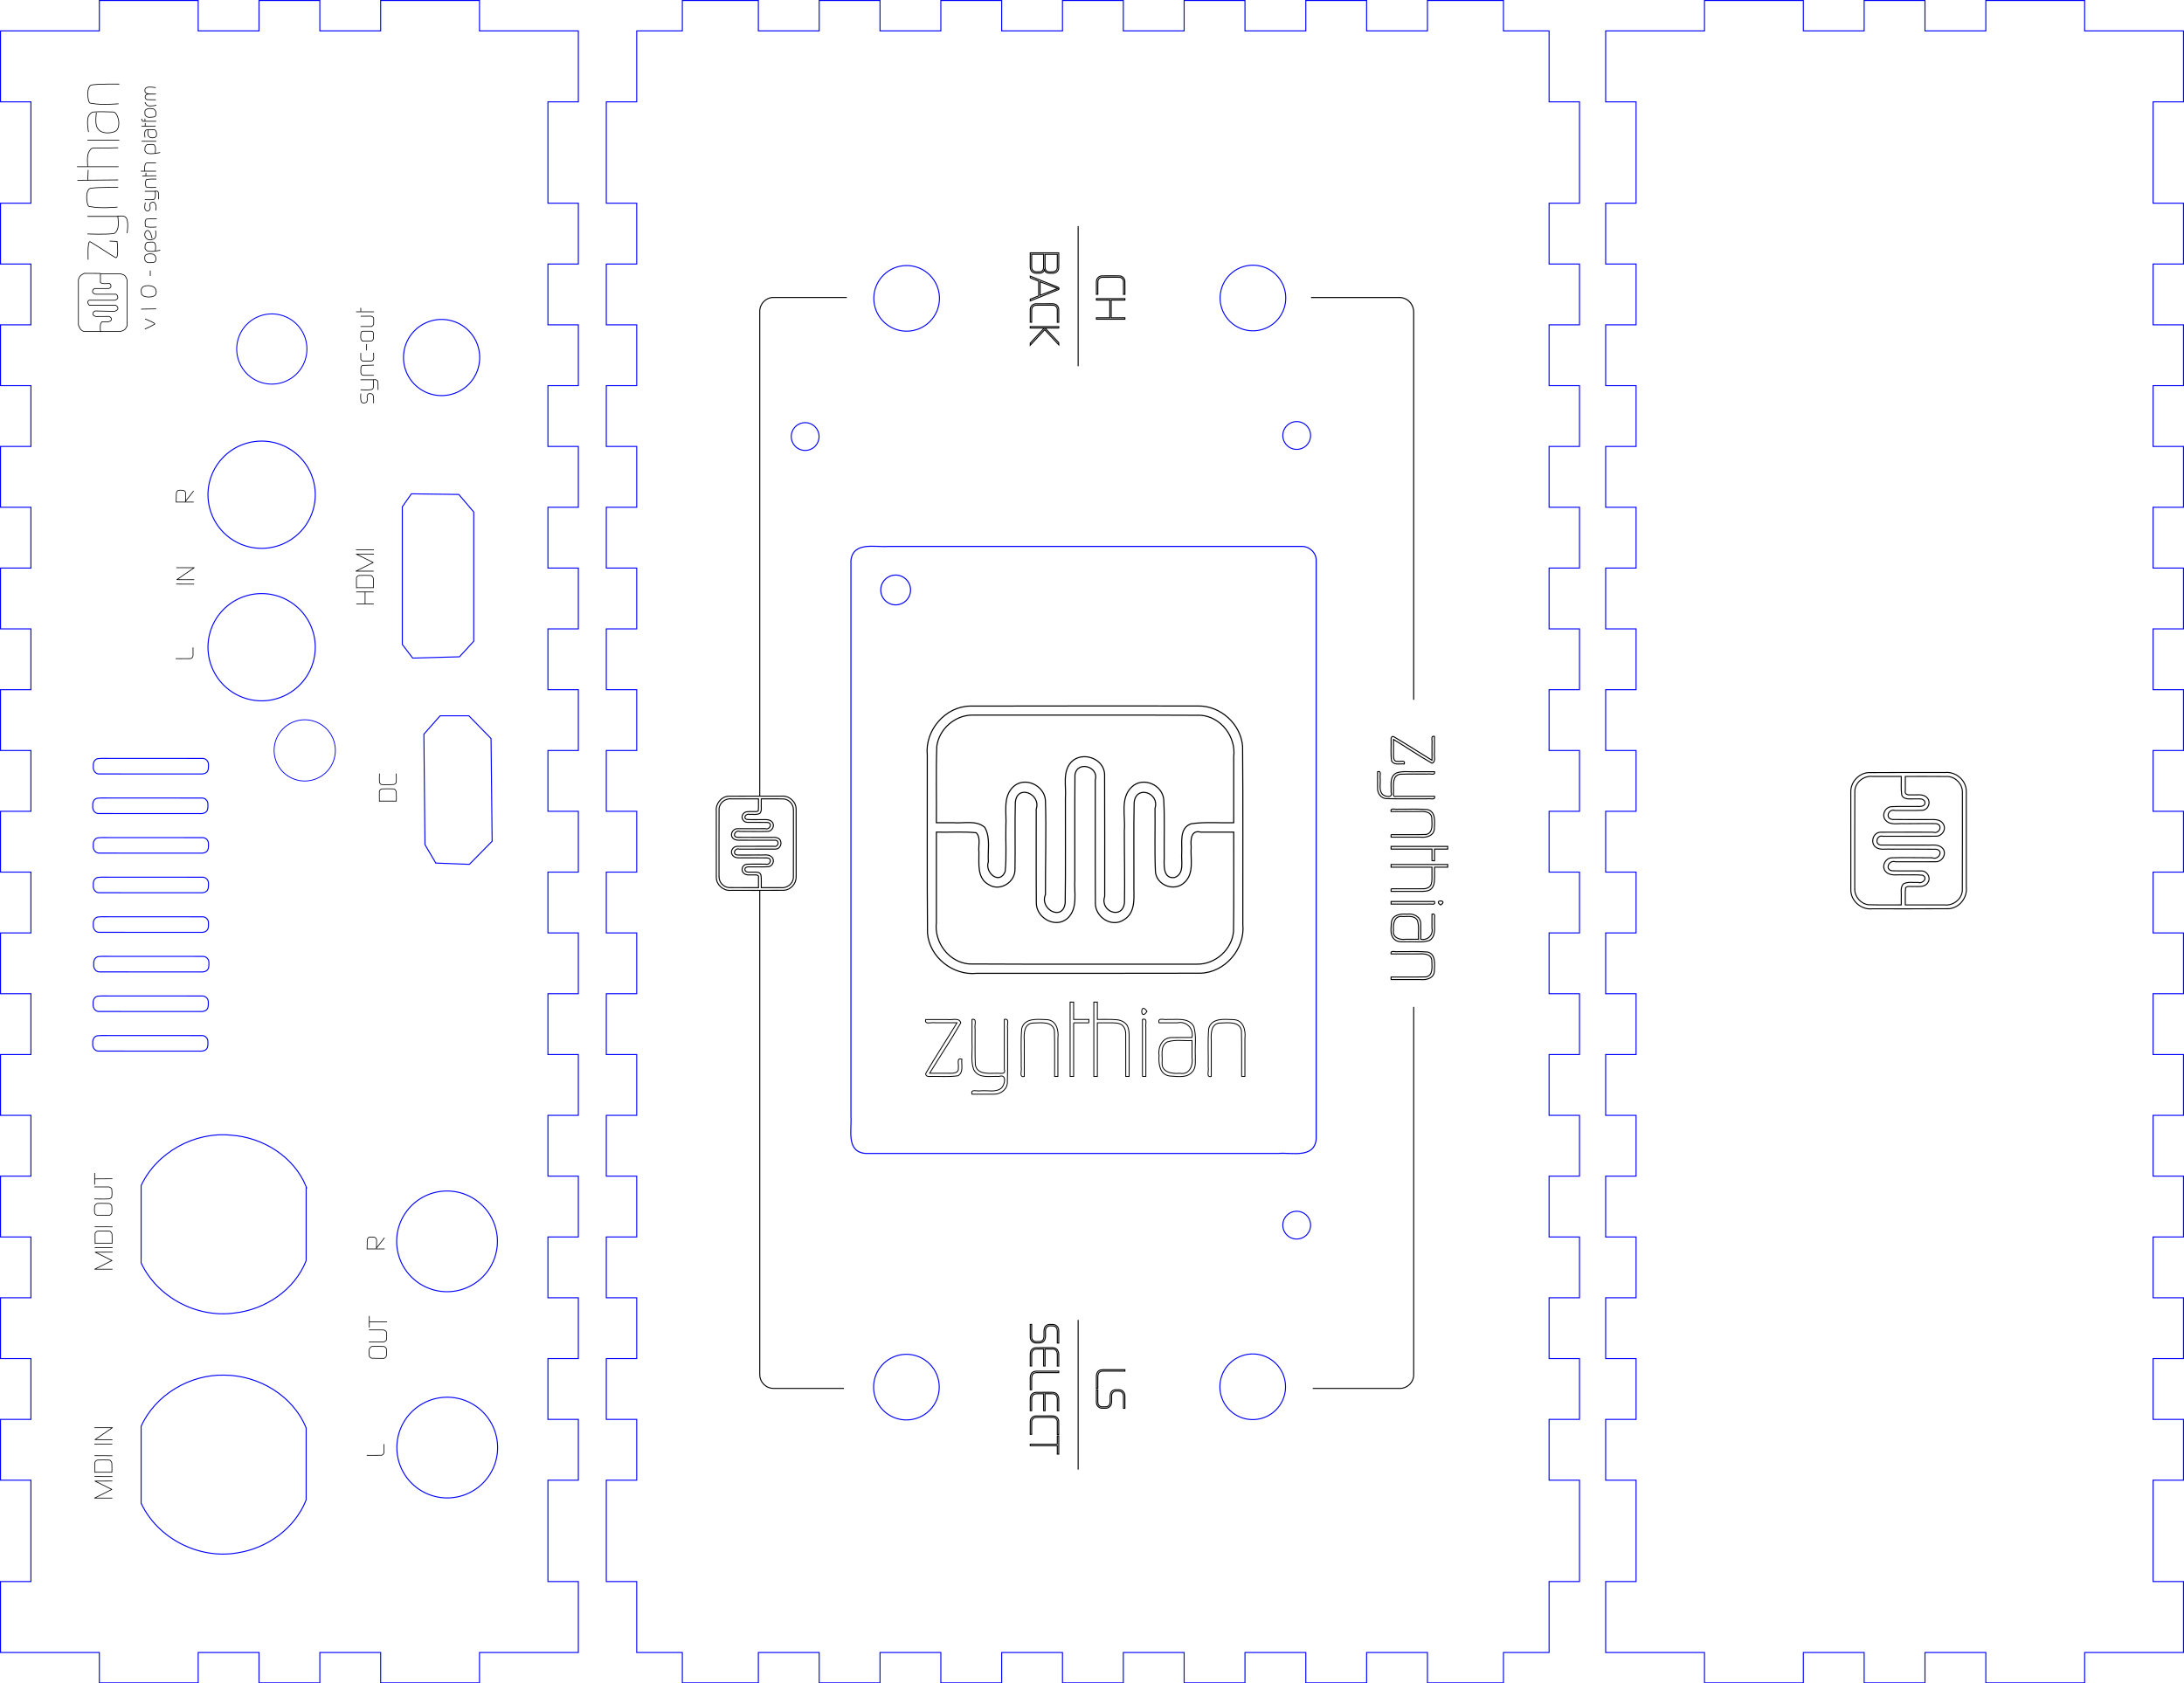 <?xml version="1.0" encoding="UTF-8" standalone="no"?>
<svg
   xmlns:dc="http://purl.org/dc/elements/1.1/"
   xmlns:cc="http://creativecommons.org/ns#"
   xmlns:rdf="http://www.w3.org/1999/02/22-rdf-syntax-ns#"
   xmlns:svg="http://www.w3.org/2000/svg"
   xmlns="http://www.w3.org/2000/svg"
   xmlns:sodipodi="http://sodipodi.sourceforge.net/DTD/sodipodi-0.dtd"
   xmlns:inkscape="http://www.inkscape.org/namespaces/inkscape"
   version="1.1"
   width="215.439mm"
   height="166.1mm"
   viewBox="0 0 763.367 588.544"
   id="svg4257"
   inkscape:version="0.91 r13725"
   sodipodi:docname="zynthian_box_lasser_cutter_partial1.svg">
  <defs
     id="defs4285">
    <inkscape:path-effect
       fuse_tolerance="0"
       vertical_pattern="false"
       prop_units="false"
       tang_offset="0"
       normal_offset="0"
       spacing="0"
       scale_y_rel="false"
       prop_scale="1"
       copytype="single_stretched"
       pattern="m -24.251,32.683 c 0,-2.76 2.24,-5 5,-5 2.76,0 5,2.24 5,5 0,2.76 -2.24,5 -5,5 -2.76,0 -5,-2.24 -5,-5 z"
       is_visible="true"
       id="path-effect8006"
       effect="skeletal" />
    <inkscape:path-effect
       fuse_tolerance="0"
       vertical_pattern="false"
       prop_units="false"
       tang_offset="0"
       normal_offset="0"
       spacing="0"
       scale_y_rel="false"
       prop_scale="1"
       copytype="single_stretched"
       pattern="m -24.251,32.683 c 0,-2.76 2.24,-5 5,-5 2.76,0 5,2.24 5,5 0,2.76 -2.24,5 -5,5 -2.76,0 -5,-2.24 -5,-5 z"
       is_visible="true"
       id="path-effect8002"
       effect="skeletal" />
    <inkscape:path-effect
       fuse_tolerance="0"
       vertical_pattern="false"
       prop_units="false"
       tang_offset="0"
       normal_offset="0"
       spacing="0"
       scale_y_rel="false"
       prop_scale="1"
       copytype="single_stretched"
       pattern="M 0,5 C 0,2.24 2.24,0 5,0 7.76,0 10,2.24 10,5 c 0,2.76 -2.24,5 -5,5 C 2.24,10 0,7.76 0,5 Z"
       is_visible="true"
       id="path-effect7996"
       effect="skeletal" />
    <inkscape:path-effect
       fuse_tolerance="0"
       vertical_pattern="false"
       prop_units="false"
       tang_offset="0"
       normal_offset="0"
       spacing="0"
       scale_y_rel="false"
       prop_scale="1"
       copytype="single_stretched"
       pattern="M 0,5 C 0,2.24 2.24,0 5,0 7.76,0 10,2.24 10,5 c 0,2.76 -2.24,5 -5,5 C 2.24,10 0,7.76 0,5 Z"
       is_visible="true"
       id="path-effect6917"
       effect="skeletal" />
    <clipPath
       clipPathUnits="userSpaceOnUse"
       id="clipPath5494">
      <path
         d="m 0,595.276 1,0 0,-595 -1,0 0,595 z"
         id="path5496"
         inkscape:connector-curvature="0" />
    </clipPath>
    <clipPath
       clipPathUnits="userSpaceOnUse"
       id="clipPath5506">
      <path
         d="m 0,1.276 841,0 0,-1 -841,0 0,1 z"
         id="path5508"
         inkscape:connector-curvature="0" />
    </clipPath>
    <clipPath
       clipPathUnits="userSpaceOnUse"
       id="clipPath5518">
      <path
         d="m 0,595.276 841,0 0,-1 -841,0 0,1 z"
         id="path5520"
         inkscape:connector-curvature="0" />
    </clipPath>
    <clipPath
       clipPathUnits="userSpaceOnUse"
       id="clipPath5647">
      <path
         d="m 105.882,281.68 164.641,0 0,262.08 -164.641,0 0,-262.08 z"
         id="path5649"
         inkscape:connector-curvature="0" />
    </clipPath>
    <clipPath
       clipPathUnits="userSpaceOnUse"
       id="clipPath5667">
      <path
         d="m 382.023,68.928 462,0 0,164.641 -462,0 0,-164.641 z"
         id="path5669"
         inkscape:connector-curvature="0" />
    </clipPath>
    <clipPath
       clipPathUnits="userSpaceOnUse"
       id="clipPath5697">
      <path
         d="m 0,841.89 1190.55,0 L 1190.55,0 0,0 0,841.89 Z"
         id="path5699"
         inkscape:connector-curvature="0" />
    </clipPath>
    <clipPath
       clipPathUnits="userSpaceOnUse"
       id="clipPath5763">
      <path
         d="m 0,841.89 1190.55,0 L 1190.55,0 0,0 0,841.89 Z"
         id="path5765"
         inkscape:connector-curvature="0" />
    </clipPath>
    <clipPath
       clipPathUnits="userSpaceOnUse"
       id="clipPath5829">
      <path
         d="m 0,841.89 1190.55,0 L 1190.55,0 0,0 0,841.89 Z"
         id="path5831"
         inkscape:connector-curvature="0" />
    </clipPath>
    <clipPath
       clipPathUnits="userSpaceOnUse"
       id="clipPath6370">
      <path
         d="m 105.882,281.68 164.641,0 0,262.08 -164.641,0 0,-262.08 z"
         id="path6372"
         inkscape:connector-curvature="0" />
    </clipPath>
    <clipPath
       clipPathUnits="userSpaceOnUse"
       id="clipPath6390">
      <path
         d="m 382.023,68.928 462,0 0,164.641 -462,0 0,-164.641 z"
         id="path6392"
         inkscape:connector-curvature="0" />
    </clipPath>
    <clipPath
       clipPathUnits="userSpaceOnUse"
       id="clipPath6420">
      <path
         d="m 0,841.89 1190.55,0 L 1190.55,0 0,0 0,841.89 Z"
         id="path6422"
         inkscape:connector-curvature="0" />
    </clipPath>
    <clipPath
       clipPathUnits="userSpaceOnUse"
       id="clipPath6486">
      <path
         d="m 0,841.89 1190.55,0 L 1190.55,0 0,0 0,841.89 Z"
         id="path6488"
         inkscape:connector-curvature="0" />
    </clipPath>
    <clipPath
       clipPathUnits="userSpaceOnUse"
       id="clipPath6552">
      <path
         d="m 0,841.89 1190.55,0 L 1190.55,0 0,0 0,841.89 Z"
         id="path6554"
         inkscape:connector-curvature="0" />
    </clipPath>
    <clipPath
       clipPathUnits="userSpaceOnUse"
       id="clipPath7595">
      <path
         d="m 0,841.89 1,0 0,-841 -1,0 0,841 z"
         id="path7597"
         inkscape:connector-curvature="0" />
    </clipPath>
    <clipPath
       clipPathUnits="userSpaceOnUse"
       id="clipPath7607">
      <path
         d="m 0,841.89 1190,0 0,-1 -1190,0 0,1 z"
         id="path7609"
         inkscape:connector-curvature="0" />
    </clipPath>
    <clipPath
       clipPathUnits="userSpaceOnUse"
       id="clipPath7619">
      <path
         d="m 1189,841.89 1,0 0,-841 -1,0 0,841 z"
         id="path7621"
         inkscape:connector-curvature="0" />
    </clipPath>
    <clipPath
       clipPathUnits="userSpaceOnUse"
       id="clipPath4561">
      <path
         d="m 0,841.89 1,0 0,-841 -1,0 0,841 z"
         id="path4563"
         inkscape:connector-curvature="0" />
    </clipPath>
    <clipPath
       clipPathUnits="userSpaceOnUse"
       id="clipPath4573">
      <path
         d="m 0,841.89 1190,0 0,-1 -1190,0 0,1 z"
         id="path4575"
         inkscape:connector-curvature="0" />
    </clipPath>
    <clipPath
       clipPathUnits="userSpaceOnUse"
       id="clipPath4585">
      <path
         d="m 1189,841.89 1,0 0,-841 -1,0 0,841 z"
         id="path4587"
         inkscape:connector-curvature="0" />
    </clipPath>
  </defs>
  <sodipodi:namedview
     pagecolor="#ffffff"
     bordercolor="#666666"
     borderopacity="1"
     objecttolerance="10"
     gridtolerance="10"
     guidetolerance="10"
     inkscape:pageopacity="0"
     inkscape:pageshadow="2"
     inkscape:window-width="1920"
     inkscape:window-height="1043"
     id="namedview4283"
     showgrid="false"
     inkscape:zoom="1"
     inkscape:cx="244.39492"
     inkscape:cy="268.61034"
     inkscape:window-x="1440"
     inkscape:window-y="0"
     inkscape:window-maximized="1"
     inkscape:current-layer="svg4257"
     fit-margin-top="0"
     fit-margin-left="0"
     fit-margin-right="0"
     fit-margin-bottom="0"
     inkscape:document-units="mm"
     showguides="false" />
  <!-- Front-->
  <!-- Back-->
  <!-- Left-->
  <!-- Right-->
  <!-- Top-->
  <!-- Bottom-->
  <g
     inkscape:groupmode="layer"
     id="layer4"
     inkscape:label="Imprimir"
     style="display:inline"
     transform="translate(86.582,122.321)" />
  <path
     inkscape:connector-curvature="0"
     id="path7027"
     d="m 685.909,276.994 c -0.019,11.466 0.038,22.934 -0.029,34.399 -0.227,3.057 -3.267,5.338 -6.258,4.971 -4.553,0 -9.106,0 -13.659,0 0.053,-2.001 -0.112,-4.028 0.092,-6.012 0.738,-0.743 1.978,-0.289 2.946,-0.415 1.718,-0.023 3.937,0.324 4.902,-1.492 1.087,-1.715 -0.399,-4.032 -2.385,-3.953 -3.347,-0.059 -6.7,0.042 -10.045,-0.051 -2.829,-0.246 -1.294,-3.931 1.022,-3.153 4.704,-0.011 9.41,0.022 14.114,-0.017 2.299,0.058 3.974,-2.889 2.391,-4.692 -1.517,-1.661 -3.925,-0.98 -5.915,-1.125 -5.256,-0.012 -10.514,0.023 -15.769,-0.017 -2.218,-0.326 -1.259,-3.659 0.769,-3.069 6.182,-0.011 12.366,0.022 18.548,-0.017 2.106,0.075 3.776,-2.365 2.623,-4.223 -1.153,-2.051 -3.707,-1.524 -5.67,-1.594 -4.023,-0.023 -8.049,0.047 -12.069,-0.036 -2.735,-0.256 -1.516,-3.878 0.855,-3.153 3.172,-0.037 6.352,0.077 9.519,-0.061 2.087,-0.121 3.132,-2.845 1.711,-4.347 -1.382,-1.566 -3.611,-0.912 -5.444,-1.053 -1.043,0.107 -2.578,0.014 -2.193,-1.45 0,-1.659 0,-3.318 0,-4.977 4.991,0.019 9.985,-0.038 14.975,0.029 2.759,0.232 5.023,2.738 4.971,5.508 z m -37.626,33.833 c 0.019,-11.466 -0.038,-22.935 0.029,-34.399 0.228,-3.057 3.269,-5.337 6.26,-4.971 3.322,0 6.644,0 9.967,0 0.066,2.148 -0.157,4.323 0.165,6.448 0.662,1.824 2.887,1.325 4.433,1.403 1.257,0.11 3.122,-0.456 3.68,1.076 0.248,1.745 -1.826,1.601 -3.003,1.569 -2.899,0.038 -5.805,-0.08 -8.698,0.068 -2.279,0.136 -3.595,3.113 -2.002,4.806 1.691,1.839 4.424,0.951 6.609,1.151 3.626,0.004 7.255,-0.093 10.88,-0.022 2.676,0.271 1.36,3.764 -0.927,2.985 -6.107,0.01 -12.215,-0.021 -18.322,0.015 -2.502,-0.027 -3.706,3.375 -1.965,5.047 1.492,1.358 3.63,0.726 5.457,0.874 5.272,0.022 10.547,-0.044 15.817,0.034 2.841,0.341 0.976,3.917 -1.266,2.982 -4.75,0.025 -9.509,-0.148 -14.254,0.002 -2.236,0.167 -3.621,3.087 -2.073,4.806 1.542,1.696 3.988,1.025 6.015,1.164 2.285,0.061 4.595,-0.131 6.863,0.114 2.047,0.867 0.116,3.12 -1.508,2.531 -1.725,0.123 -3.631,-0.359 -5.191,0.543 -1.149,1.3 -0.565,3.185 -0.709,4.772 0,0.846 0,1.691 0,2.537 -3.852,-0.039 -7.712,0.08 -11.56,-0.064 -2.638,-0.359 -4.745,-2.809 -4.696,-5.473 z m -1.376,-33.976 c 0.006,11.489 -0.012,22.978 0.009,34.467 0.087,3.741 3.691,6.797 7.386,6.421 8.968,-0.023 17.939,0.046 26.905,-0.035 3.661,-0.276 6.473,-3.877 6.077,-7.484 -0.006,-11.239 0.012,-22.479 -0.009,-33.718 -0.087,-3.741 -3.691,-6.797 -7.386,-6.421 -8.968,0.023 -17.939,-0.046 -26.905,0.035 -3.372,0.285 -6.14,3.348 -6.077,6.734 z"
     style="display:inline;opacity:1;fill:none;fill-opacity:1;fill-rule:nonzero;stroke:#000000;stroke-width:0.354;stroke-miterlimit:4;stroke-dasharray:none;stroke-opacity:1;enable-background:new" />
  <path
     inkscape:connector-curvature="0"
     id="polygon7676"
     d="m 561.221,474.981 0,-21.26 10.63,0 0,-21.26 -10.63,0 0,-21.26 10.63,0 0,-21.26 -10.63,0 0,-21.26 10.63,0 0,-21.26 -10.63,0 0,-21.26 10.63,0 0,-21.26 -10.63,0 0,-21.26 10.63,0 0,-21.26 -10.63,0 0,-21.26 10.63,0 0,-21.26 -10.63,0 0,-21.26 10.63,0 0,-21.26 -10.63,0 0,-21.26 10.63,0 0,-21.26 -10.63,0 0,-21.26 10.63,0 0,-21.26 -10.63,0 0,-21.26 10.63,0 0,-35.433 -10.63,0 0,-24.803 34.547,0 0,-10.63 34.547,0 0,10.63 21.26,0 0,-10.63 21.26,0 0,10.63 21.26,0 0,-10.63 34.547,0 0,10.63 34.547,0 0,24.803 -10.63,0 0,35.433 10.63,0 0,21.26 -10.63,0 0,21.26 10.63,0 0,21.26 -10.63,0 0,21.26 10.63,0 0,21.26 -10.63,0 0,21.26 10.63,0 0,21.26 -10.63,0 0,21.26 10.63,0 0,21.26 -10.63,0 0,21.26 10.63,0 0,21.26 -10.63,0 0,21.26 10.63,0 0,21.26 -10.63,0 0,21.26 10.63,0 0,21.26 -10.63,0 0,21.26 10.63,0 0,21.26 -10.63,0 0,21.26 10.63,0 0,21.26 -10.63,0 0,21.26 10.63,0 0,21.26 -10.63,0 0,35.433 10.63,0 0,24.803 -34.547,0 0,10.63 -34.547,0 0,-10.63 -21.26,0 0,10.63 -21.26,0 0,-10.63 -21.26,0 0,10.63 -34.547,0 0,-10.63 -34.547,0 0,-24.803 10.63,0 0,-35.433 -10.63,0 0,-21.26 10.63,0 0,-21.26 z"
     style="fill:none;stroke:#0000ff;stroke-width:0.354;stroke-miterlimit:7.488;stroke-dasharray:none;stroke-opacity:1" />
  <path
     inkscape:connector-curvature="0"
     id="polygon7684"
     d="m 435.15,588.367 -21.26,0 0,-10.63 -21.26,0 0,10.63 -21.26,0 0,-10.63 -21.26,0 0,10.63 -21.26,0 0,-10.63 -21.26,0 0,10.63 -21.26,0 0,-10.63 -21.26,0 0,10.63 -26.575,0 0,-10.63 -15.945,0 0,-24.803 -10.63,0 0,-35.433 10.63,0 0,-21.26 -10.63,0 0,-21.26 10.63,0 0,-21.26 -10.63,0 0,-21.26 10.63,0 0,-21.26 -10.63,0 0,-21.26 10.63,0 0,-21.26 -10.63,0 0,-21.26 10.63,0 0,-21.26 -10.63,0 0,-21.26 10.63,0 0,-21.26 -10.63,0 0,-21.26 10.63,0 0,-21.26 -10.63,0 0,-21.26 10.63,0 0,-21.26 -10.63,0 0,-21.26 10.63,0 0,-21.26 -10.63,0 0,-21.26 10.63,0 0,-21.26 -10.63,0 0,-21.26 10.63,0 0,-21.26 -10.63,0 0,-35.433 10.63,0 0,-24.803 15.945,0 0,-10.63 26.575,0 0,10.63 21.26,0 0,-10.63 21.26,0 0,10.63 21.26,0 0,-10.63 21.26,0 0,10.63 21.26,0 0,-10.63 21.26,0 0,10.63 21.26,0 0,-10.63 21.26,0 0,10.63 21.26,0 0,-10.63 21.26,0 0,10.63 21.26,0 0,-10.63 26.575,0 0,10.63 15.945,0 0,24.803 10.63,0 0,35.433 -10.63,0 0,21.26 10.63,0 0,21.26 -10.63,0 0,21.26 10.63,0 0,21.26 -10.63,0 0,21.26 10.63,0 0,21.26 -10.63,0 0,21.26 10.63,0 0,21.26 -10.63,0 0,21.26 10.63,0 0,21.26 -10.63,0 0,21.26 10.63,0 0,21.26 -10.63,0 0,21.26 10.63,0 0,21.26 -10.63,0 0,21.26 10.63,0 0,21.26 -10.63,0 0,21.26 10.63,0 0,21.26 -10.63,0 0,21.26 10.63,0 0,21.26 -10.63,0 0,21.26 10.63,0 0,35.433 -10.63,0 0,24.803 -15.945,0 0,10.63 -26.575,0 0,-10.63 -21.26,0 0,10.63 -21.26,0 0,-10.63 -21.26,0 z"
     style="fill:none;stroke:#0000ff;stroke-width:0.354;stroke-miterlimit:7.488;stroke-dasharray:none;stroke-opacity:1" />
  <path
     inkscape:connector-curvature="0"
     id="path6574"
     style="opacity:1;fill:none;stroke:#000000;stroke-width:0.364;stroke-linecap:butt;stroke-linejoin:miter;stroke-miterlimit:6.933;stroke-dasharray:none;stroke-opacity:1"
     d="m 494.12,244.67 0,-135.531 c 0,-2.831 -2.172,-5.126 -4.996,-5.126 l -30.882,0" />
  <path
     inkscape:connector-curvature="0"
     id="path6562"
     style="opacity:1;fill:none;stroke:#000000;stroke-width:0.352;stroke-linecap:butt;stroke-linejoin:miter;stroke-miterlimit:6.933;stroke-dasharray:none;stroke-opacity:1"
     d="m 458.851,485.412 30.418,0 c 2.681,0 4.854,-2.138 4.854,-4.777 l 0,-128.617" />
  <path
     inkscape:connector-curvature="0"
     id="path6438"
     d="m 481.5,275.455 c 0,-1.883 0,-3.766 0,-5.649 1.521,-0.457 0.704,1.425 0.904,2.288 0.189,1.847 -0.522,4.004 0.729,5.548 0.958,0.966 3.844,1.474 3.09,-0.649 0.149,-2.321 -0.693,-5.374 1.805,-6.728 2.277,-0.839 4.789,-0.309 7.177,-0.459 2.069,0 4.137,0 6.206,0 0.366,1.46 -1.608,0.58 -2.464,0.818 -3.196,0.04 -6.401,-0.083 -9.592,0.065 -2.652,0.472 -2.295,3.411 -2.286,5.43 0.134,0.979 -0.545,2.771 1.056,2.282 4.429,0 8.857,0 13.286,0 0.395,1.494 -1.534,0.663 -2.422,0.874 -4.861,-0.042 -9.731,0.086 -14.587,-0.066 -1.841,-0.213 -3.001,-1.98 -2.902,-3.754 z"
     style="opacity:1;fill:none;fill-opacity:1;fill-rule:nonzero;stroke:#000000;stroke-width:0.354;stroke-miterlimit:6.933;stroke-dasharray:none;stroke-opacity:1" />
  <path
     inkscape:connector-curvature="0"
     id="path6442"
     d="m 486.223,291.797 c 4.069,-0.032 8.143,0.065 12.208,-0.051 2.542,-0.511 2.075,-3.54 2.035,-5.501 -0.026,-2.659 -2.85,-2.628 -4.783,-2.526 -3.154,0 -6.307,0 -9.46,0 -0.366,-1.459 1.608,-0.579 2.464,-0.816 3.432,0.076 6.889,-0.163 10.303,0.14 2.892,0.79 2.447,4.166 2.366,6.495 0,2.674 -2.817,3.419 -4.999,3.134 -3.378,0 -6.757,0 -10.135,0 0,-0.292 0,-0.583 0,-0.875 z"
     style="opacity:1;fill:none;fill-opacity:1;fill-rule:nonzero;stroke:#000000;stroke-width:0.354;stroke-miterlimit:6.933;stroke-dasharray:none;stroke-opacity:1" />
  <path
     inkscape:connector-curvature="0"
     id="path6446"
     d="m 486.223,341.586 c 4.069,-0.032 8.143,0.065 12.208,-0.051 2.542,-0.51 2.075,-3.539 2.035,-5.501 -0.026,-2.659 -2.85,-2.627 -4.783,-2.525 -3.154,0 -6.307,0 -9.46,0 -0.366,-1.459 1.608,-0.579 2.464,-0.816 3.432,0.076 6.889,-0.163 10.303,0.14 2.892,0.79 2.447,4.165 2.366,6.494 0,2.674 -2.817,3.419 -4.999,3.134 -3.378,0 -6.757,0 -10.135,0 0,-0.292 0,-0.583 0,-0.875 z"
     style="opacity:1;fill:none;fill-opacity:1;fill-rule:nonzero;stroke:#000000;stroke-width:0.354;stroke-miterlimit:6.933;stroke-dasharray:none;stroke-opacity:1" />
  <path
     inkscape:connector-curvature="0"
     id="path6450"
     d="m 500.508,296.862 c -4.762,0 -9.524,0 -14.285,0 0,-0.312 0,-0.625 0,-0.937 6.599,0 13.198,0 19.797,0 0,0.312 0,0.625 0,0.937 -1.536,0 -3.072,0 -4.608,0 0,1.351 0,2.702 0,4.053 -0.284,-0.034 -0.703,0.068 -0.903,-0.051 0,-1.334 0,-2.668 0,-4.002 z"
     style="opacity:1;fill:none;fill-opacity:1;fill-rule:nonzero;stroke:#000000;stroke-width:0.354;stroke-miterlimit:6.933;stroke-dasharray:none;stroke-opacity:1" />
  <path
     inkscape:connector-curvature="0"
     id="path6454"
     d="m 486.223,310.738 c 3.779,-0.007 7.559,0.015 11.338,-0.011 1.11,-0.005 2.369,-0.508 2.708,-1.664 0.386,-1.275 0.192,-2.62 0.24,-3.932 0,-0.652 0,-1.304 0,-1.957 -4.762,0 -9.524,0 -14.285,0 0,-0.312 0,-0.625 0,-0.937 6.599,0 13.198,0 19.797,0 0,0.312 0,0.625 0,0.937 -1.536,0 -3.072,0 -4.608,0 -0.028,1.731 0.072,3.469 -0.088,5.195 -0.121,1.266 -0.793,2.611 -2.099,2.989 -1.422,0.445 -2.93,0.234 -4.396,0.284 -2.869,0 -5.737,0 -8.606,0 0,-0.301 2e-4,-0.602 -1e-4,-0.903 z"
     style="opacity:1;fill:none;fill-opacity:1;fill-rule:nonzero;stroke:#000000;stroke-width:0.354;stroke-miterlimit:6.933;stroke-dasharray:none;stroke-opacity:1" />
  <path
     inkscape:connector-curvature="0"
     id="path6458"
     d="m 495.784,328.383 c -0.139,-2.199 0.339,-4.495 -0.374,-6.61 -1.114,-1.963 -3.601,-1.199 -5.454,-1.355 -2.654,-0.222 -3.09,2.701 -2.886,4.706 -0.52,2.615 2.131,3.596 4.237,3.258 1.492,0 2.985,0 4.477,0 z m -8.422,0 c -1.665,-1.52 -1.101,-4.031 -1.007,-6.026 0.448,-2.663 3.309,-2.906 5.481,-2.755 2.161,-0.337 4.738,0.85 4.749,3.311 0.037,1.822 0.01,3.646 0.017,5.469 2.382,0.486 4.434,-1.452 3.908,-3.883 0,-1.632 0,-3.265 0,-4.897 1.52,-0.457 0.702,1.426 0.903,2.288 -0.123,2.383 0.627,5.595 -1.901,6.96 -2.493,0.758 -5.173,0.266 -7.755,0.407 -1.492,-0.064 -3.219,0.301 -4.394,-0.875"
     style="opacity:1;fill:none;fill-opacity:1;fill-rule:nonzero;stroke:#000000;stroke-width:0.354;stroke-miterlimit:6.933;stroke-dasharray:none;stroke-opacity:1" />
  <path
     inkscape:connector-curvature="0"
     id="path6462"
     d="m 486.22,258.484 c 0.086,2.524 -0.196,5.086 0.189,7.581 0.898,1.569 2.933,0.865 4.424,1.027 0.461,-1.517 -1.365,-0.746 -2.24,-0.926 -1.928,0.232 -1.458,-2.125 -1.51,-3.381 0,-1.421 0,-2.842 0,-4.262 4.488,2.731 8.859,5.704 13.415,8.292 1.52,-0.388 0.657,-2.436 0.885,-3.639 0,-1.903 0,-3.806 0,-5.71 -1.499,-0.389 -0.64,1.578 -0.864,2.464 0,1.959 0,3.919 0,5.878 -4.491,-2.737 -8.892,-5.642 -13.432,-8.286 -0.592,-0.238 -0.968,0.48 -0.867,0.961"
     style="opacity:1;fill:none;fill-opacity:1;fill-rule:nonzero;stroke:#000000;stroke-width:0.354;stroke-miterlimit:6.933;stroke-dasharray:none;stroke-opacity:1" />
  <path
     inkscape:connector-curvature="0"
     id="path6466"
     d="m 486.223,315.181 c 5.063,0 10.126,0 15.189,0 0.461,1.476 -1.297,0.732 -2.135,0.909 -4.351,0 -8.702,0 -13.053,0 0,-0.303 0,-0.606 0,-0.909 z"
     style="opacity:1;fill:none;fill-opacity:1;fill-rule:nonzero;stroke:#000000;stroke-width:0.354;stroke-miterlimit:6.933;stroke-dasharray:none;stroke-opacity:1" />
  <path
     inkscape:connector-curvature="0"
     id="path6470"
     d="m 503.554,316.387 c -2.898,-1.856 2.834,-1.872 0,0 z"
     style="opacity:1;fill:none;fill-opacity:1;fill-rule:nonzero;stroke:#000000;stroke-width:0.354;stroke-miterlimit:6.933;stroke-dasharray:none;stroke-opacity:1" />
  <path
     d="m 360.097,93.344 c -4e-4,0.818 0.385,1.72 1.207,2.009 0.68,0.263 1.423,0.185 2.136,0.18 0.692,-0.025 1.424,-0.427 1.597,-1.137 0.232,0.737 1.014,1.136 1.75,1.144 0.648,-0.011 1.317,0.075 1.942,-0.133 0.638,-0.239 1.21,-0.777 1.282,-1.484 0.087,-0.791 0.034,-1.589 0.049,-2.384 0,-1.045 0,-2.09 0,-3.135 -3.321,0 -6.642,0 -9.963,0 0,1.647 -1e-4,3.293 0,4.94 z m 0.498,-4.442 c 1.393,0 2.786,0 4.179,0 0,1.534 0.01,3.067 -0.01,4.601 0,0.568 -0.262,1.201 -0.84,1.397 -0.551,0.212 -1.149,0.134 -1.726,0.14 -0.658,-0.03 -1.352,-0.409 -1.515,-1.088 -0.156,-0.624 -0.073,-1.273 -0.094,-1.909 0,-1.047 0,-2.094 0,-3.141 z m 4.677,0.028 c 1.43,0 2.86,0 4.29,0 -0.01,1.533 0.012,3.067 -0.01,4.599 0,0.516 -0.276,1.017 -0.737,1.262 -0.546,0.349 -1.216,0.233 -1.83,0.282 -0.663,0.018 -1.42,-0.302 -1.605,-0.995 -0.175,-0.637 -0.085,-1.303 -0.108,-1.955 0,-1.064 0,-2.129 0,-3.193 z"
     id="path6926"
     inkscape:connector-curvature="0"
     style="font-variant:normal;font-weight:normal;font-stretch:normal;font-size:medium;font-family:Minitel;-inkscape-font-specification:Minitel;writing-mode:lr-tb;fill:none;fill-opacity:1;fill-rule:nonzero;stroke:#000000;stroke-width:0.354;stroke-miterlimit:6.933;stroke-dasharray:none;stroke-opacity:1" />
  <path
     d="m 360.097,97.149 c 0.978,0.378 1.956,0.756 2.934,1.135 0,1.725 0,3.45 0,5.175 -0.978,0.378 -1.956,0.756 -2.934,1.135 0,0.203 0,0.406 0,0.609 3.268,-1.31 6.535,-2.623 9.804,-3.932 0.512,-0.198 0.218,-0.842 -0.224,-0.888 -3.193,-1.281 -6.387,-2.562 -9.58,-3.843 0,0.203 0,0.406 0,0.609 z m 3.446,1.356 c 2.043,0.789 4.087,1.577 6.13,2.366 -2.043,0.789 -4.087,1.577 -6.13,2.366 0,-1.577 0,-3.155 0,-4.732 z"
     id="path6928"
     inkscape:connector-curvature="0"
     style="font-variant:normal;font-weight:normal;font-stretch:normal;font-size:medium;font-family:Minitel;-inkscape-font-specification:Minitel;writing-mode:lr-tb;fill:none;fill-opacity:1;fill-rule:nonzero;stroke:#000000;stroke-width:0.354;stroke-miterlimit:6.933;stroke-dasharray:none;stroke-opacity:1" />
  <path
     d="m 360.623,106.877 c -0.368,0.358 -0.525,0.87 -0.519,1.375 -0.015,1.465 0,2.93 -0.01,4.396 0.166,0 0.332,0 0.498,0 0.01,-1.454 -0.01,-2.908 0.01,-4.362 -0.015,-0.77 0.604,-1.488 1.377,-1.559 0.719,-0.058 1.442,-0.018 2.163,-0.03 1.331,0.005 2.662,-0.011 3.992,0.008 0.79,0.043 1.474,0.771 1.424,1.57 0.01,1.466 0.001,2.933 0,4.4 0.166,0 0.332,0 0.498,0 -0.01,-1.505 0.013,-3.011 -0.01,-4.515 -0.01,-0.895 -0.675,-1.734 -1.56,-1.902 -0.605,-0.104 -1.223,-0.041 -1.834,-0.059 -1.525,0.005 -3.05,-0.011 -4.575,0.009 -0.557,0.015 -1.095,0.238 -1.458,0.669 z"
     id="path6930"
     inkscape:connector-curvature="0"
     style="font-variant:normal;font-weight:normal;font-stretch:normal;font-size:medium;font-family:Minitel;-inkscape-font-specification:Minitel;writing-mode:lr-tb;fill:none;fill-opacity:1;fill-rule:nonzero;stroke:#000000;stroke-width:0.354;stroke-miterlimit:6.933;stroke-dasharray:none;stroke-opacity:1" />
  <path
     d="m 360.097,114.667 c 3.321,0 6.642,0 9.963,0 0,-0.166 0,-0.332 0,-0.498 -3.321,0 -6.642,0 -9.963,0 0,0.166 0,0.332 0,0.498 z m 5.397,0.263 c -0.217,-0.378 -0.634,-0.183 -0.817,0.11 -1.521,1.643 -3.054,3.274 -4.58,4.913 0,0.249 0,0.498 0,0.747 1.684,-1.808 3.367,-3.616 5.051,-5.424 1.637,1.757 3.275,3.515 4.912,5.272 -0.011,-0.257 0.022,-0.532 -0.016,-0.778 -1.517,-1.613 -3.031,-3.229 -4.55,-4.84 z"
     id="path6932"
     inkscape:connector-curvature="0"
     style="font-variant:normal;font-weight:normal;font-stretch:normal;font-size:medium;font-family:Minitel;-inkscape-font-specification:Minitel;writing-mode:lr-tb;fill:none;fill-opacity:1;fill-rule:nonzero;stroke:#000000;stroke-width:0.354;stroke-miterlimit:6.933;stroke-dasharray:none;stroke-opacity:1" />
  <path
     d="m 366.518,463.079 c -0.688,0.107 -1.282,0.621 -1.455,1.3 -0.248,0.796 -0.141,1.636 -0.164,2.456 0.016,0.667 -0.03,1.446 -0.606,1.887 -0.576,0.422 -1.311,0.281 -1.977,0.307 -0.546,0.036 -1.147,-0.147 -1.441,-0.641 -0.384,-0.566 -0.256,-1.279 -0.28,-1.926 0,-1.137 0,-2.274 0,-3.412 -0.166,0 -0.332,0 -0.498,0 0.01,1.481 -0.011,2.962 0.01,4.443 -0.013,0.77 0.46,1.511 1.148,1.847 0.63,0.279 1.331,0.16 1.999,0.186 0.8,0.029 1.622,-0.411 1.933,-1.169 0.343,-0.757 0.213,-1.601 0.239,-2.406 0.02,-0.519 -0.074,-1.07 0.158,-1.552 0.27,-0.494 0.777,-0.873 1.357,-0.863 0.669,0.017 1.408,-0.111 1.981,0.323 0.593,0.446 0.665,1.237 0.641,1.922 0,1.257 0,2.515 0,3.772 0.166,0 0.332,0 0.498,0 -0.01,-1.485 0.013,-2.971 -0.011,-4.455 4e-4,-0.672 -0.353,-1.307 -0.9,-1.688 -0.632,-0.472 -1.448,-0.359 -2.189,-0.374 -0.148,-2e-4 -0.298,0.014 -0.443,0.042 z"
     id="path6934"
     inkscape:connector-curvature="0"
     style="font-variant:normal;font-weight:normal;font-stretch:normal;font-size:medium;font-family:Minitel;-inkscape-font-specification:Minitel;writing-mode:lr-tb;fill:none;fill-opacity:1;fill-rule:nonzero;stroke:#000000;stroke-width:0.354;stroke-miterlimit:6.933;stroke-dasharray:none;stroke-opacity:1" />
  <path
     d="m 360.138,472.945 c -0.078,0.579 -0.026,1.166 -0.042,1.748 0,0.958 0,1.916 0,2.873 0.166,0 0.332,0 0.498,0 0,-1.442 -0.01,-2.885 0.01,-4.326 0.024,-0.725 0.542,-1.419 1.274,-1.547 0.556,-0.091 1.124,-0.033 1.686,-0.05 0.404,0 0.807,0 1.211,0 0,1.974 0,3.948 0,5.922 0.166,0 0.332,0.01 0.498,0.014 0,-1.983 0,-3.967 0,-5.95 0.928,0.01 1.857,-0.015 2.785,0.013 0.642,0.03 1.232,0.481 1.395,1.109 0.178,0.602 0.088,1.235 0.11,1.854 0,0.996 0,1.992 0,2.988 0.166,0 0.332,0 0.498,0 0,-1.427 0.01,-2.854 -0.01,-4.28 -0.051,-0.808 -0.458,-1.656 -1.246,-1.974 -0.667,-0.29 -1.405,-0.168 -2.109,-0.194 -1.543,0 -3.087,-0.01 -4.629,0.01 -0.804,0.029 -1.572,0.557 -1.815,1.337 -0.052,0.147 -0.09,0.3 -0.117,0.454 z"
     id="path6936"
     inkscape:connector-curvature="0"
     style="font-variant:normal;font-weight:normal;font-stretch:normal;font-size:medium;font-family:Minitel;-inkscape-font-specification:Minitel;writing-mode:lr-tb;fill:none;fill-opacity:1;fill-rule:nonzero;stroke:#000000;stroke-width:0.354;stroke-miterlimit:6.933;stroke-dasharray:none;stroke-opacity:1" />
  <path
     d="m 360.221,480.818 c -0.195,0.607 -0.104,1.255 -0.125,1.883 0,1.06 0,2.121 0,3.181 0.166,0 0.332,0 0.498,0 0.01,-1.357 -0.012,-2.714 0.01,-4.071 0.029,-0.671 0.21,-1.483 0.903,-1.766 0.609,-0.24 1.274,-0.129 1.912,-0.155 2.213,0 4.427,0 6.64,0 0,-0.166 0,-0.332 0,-0.498 -2.62,0 -5.24,-0.01 -7.86,0 -0.682,0.01 -1.418,0.273 -1.752,0.909 -0.094,0.162 -0.167,0.335 -0.227,0.512 z"
     id="path6938"
     inkscape:connector-curvature="0"
     style="font-variant:normal;font-weight:normal;font-stretch:normal;font-size:medium;font-family:Minitel;-inkscape-font-specification:Minitel;writing-mode:lr-tb;fill:none;fill-opacity:1;fill-rule:nonzero;stroke:#000000;stroke-width:0.354;stroke-miterlimit:6.933;stroke-dasharray:none;stroke-opacity:1" />
  <path
     d="m 360.138,488.581 c -0.078,0.578 -0.026,1.166 -0.042,1.748 0,0.958 0,1.916 0,2.873 0.166,0 0.332,0 0.498,0 0,-1.442 -0.01,-2.885 0.01,-4.326 0.024,-0.725 0.542,-1.419 1.274,-1.547 0.556,-0.091 1.124,-0.033 1.686,-0.05 0.404,0 0.807,0 1.211,0 0,1.974 0,3.948 0,5.922 0.166,0 0.332,0.01 0.498,0.014 0,-1.983 0,-3.967 0,-5.95 0.928,0.01 1.857,-0.015 2.785,0.013 0.642,0.03 1.232,0.481 1.395,1.109 0.178,0.602 0.088,1.235 0.11,1.854 0,0.996 0,1.992 0,2.988 0.166,0 0.332,0 0.498,0 0,-1.427 0.01,-2.854 -0.01,-4.28 -0.051,-0.808 -0.458,-1.656 -1.246,-1.974 -0.667,-0.29 -1.405,-0.168 -2.109,-0.194 -1.543,0 -3.087,-0.01 -4.629,0.01 -0.804,0.029 -1.572,0.557 -1.815,1.337 -0.052,0.147 -0.09,0.3 -0.117,0.454 z"
     id="path6940"
     inkscape:connector-curvature="0"
     style="font-variant:normal;font-weight:normal;font-stretch:normal;font-size:medium;font-family:Minitel;-inkscape-font-specification:Minitel;writing-mode:lr-tb;fill:none;fill-opacity:1;fill-rule:nonzero;stroke:#000000;stroke-width:0.354;stroke-miterlimit:6.933;stroke-dasharray:none;stroke-opacity:1" />
  <path
     d="m 360.623,495.707 c -0.368,0.358 -0.525,0.87 -0.519,1.374 -0.015,1.465 0,2.931 -0.01,4.396 0.166,0 0.332,0 0.498,0 0.01,-1.454 -0.01,-2.908 0.01,-4.362 -0.015,-0.77 0.604,-1.488 1.377,-1.559 0.719,-0.058 1.442,-0.017 2.163,-0.03 1.331,0.01 2.662,-0.011 3.992,0.01 0.79,0.043 1.474,0.771 1.424,1.57 0.01,1.466 0.001,2.933 0,4.4 0.166,0 0.332,0 0.498,0 -0.01,-1.505 0.013,-3.011 -0.01,-4.515 -0.01,-0.895 -0.675,-1.734 -1.56,-1.902 -0.605,-0.104 -1.223,-0.041 -1.834,-0.059 -1.525,0.01 -3.05,-0.011 -4.575,0.01 -0.556,0.015 -1.096,0.239 -1.458,0.669 z"
     id="path6942"
     inkscape:connector-curvature="0"
     style="font-variant:normal;font-weight:normal;font-stretch:normal;font-size:medium;font-family:Minitel;-inkscape-font-specification:Minitel;writing-mode:lr-tb;fill:none;fill-opacity:1;fill-rule:nonzero;stroke:#000000;stroke-width:0.354;stroke-miterlimit:6.933;stroke-dasharray:none;stroke-opacity:1" />
  <path
     d="m 369.562,504.937 c -3.155,0 -6.31,0 -9.465,0 0,0.166 0,0.332 0,0.498 3.155,0 6.31,0 9.465,0 0,0.982 0,1.965 0,2.947 0.166,0 0.332,0 0.498,0 0,-2.126 0,-4.253 0,-6.379 -0.166,0 -0.332,0 -0.498,0 0,0.978 0,1.956 0,2.934 z"
     id="path6944"
     inkscape:connector-curvature="0"
     style="font-variant:normal;font-weight:normal;font-stretch:normal;font-size:medium;font-family:Minitel;-inkscape-font-specification:Minitel;writing-mode:lr-tb;fill:none;fill-opacity:1;fill-rule:nonzero;stroke:#000000;stroke-width:0.354;stroke-miterlimit:6.933;stroke-dasharray:none;stroke-opacity:1" />
  <path
     d="m 383.746,97.108 c -0.489,0.456 -0.547,1.158 -0.522,1.787 -0.01,1.328 3e-4,2.656 0,3.984 0.166,0 0.332,0 0.498,0 0.011,-1.525 -0.024,-3.052 0.02,-4.576 0.094,-0.786 0.842,-1.411 1.634,-1.361 1.483,-0.028 2.967,-0.002 4.451,-0.014 0.551,0.015 1.106,-0.027 1.653,0.039 0.749,0.155 1.301,0.916 1.206,1.677 0.01,1.421 4e-4,2.841 0,4.262 0.166,0 0.332,0 0.498,0 -0.01,-1.561 0.022,-3.122 -0.019,-4.682 -0.083,-0.952 -0.931,-1.768 -1.893,-1.778 -0.997,-0.039 -1.996,-0.001 -2.993,-0.016 -1.093,0.006 -2.189,-0.021 -3.281,0.024 -0.478,0.057 -0.941,0.282 -1.251,0.654 z"
     id="path6946"
     inkscape:connector-curvature="0"
     style="font-variant:normal;font-weight:normal;font-stretch:normal;font-size:medium;font-family:Minitel;-inkscape-font-specification:Minitel;writing-mode:lr-tb;fill:none;fill-opacity:1;fill-rule:nonzero;stroke:#000000;stroke-width:0.354;stroke-miterlimit:6.933;stroke-dasharray:none;stroke-opacity:1" />
  <path
     d="m 383.22,104.898 c 1.559,0 3.118,0 4.677,0 0,2.066 0,4.133 0,6.199 -1.559,0 -3.118,0 -4.677,0 0,0.166 0,0.332 0,0.498 3.321,0 6.642,0 9.964,0 0,-0.166 0,-0.332 0,-0.498 -1.596,0 -3.192,0 -4.788,0 0,-2.066 0,-4.133 0,-6.199 1.596,0 3.192,0 4.788,0 0,-0.166 0,-0.332 0,-0.498 -3.321,0 -6.642,0 -9.964,0 0,0.166 0,0.332 0,0.498 z"
     id="path6948"
     inkscape:connector-curvature="0"
     style="font-variant:normal;font-weight:normal;font-stretch:normal;font-size:medium;font-family:Minitel;-inkscape-font-specification:Minitel;writing-mode:lr-tb;fill:none;fill-opacity:1;fill-rule:nonzero;stroke:#000000;stroke-width:0.354;stroke-miterlimit:6.933;stroke-dasharray:none;stroke-opacity:1" />
  <path
     d="m 383.345,480.292 c -0.111,0.318 -0.125,0.484 -0.125,1.384 l 0,3.681 0.498,0 0,-3.695 c 0,-1.688 0.54,-2.297 1.827,-2.297 l 7.639,0 0,-0.498 -7.639,0 c -1.218,0 -1.854,0.401 -2.2,1.425 z"
     id="path6950"
     inkscape:connector-curvature="0"
     style="font-variant:normal;font-weight:normal;font-stretch:normal;font-size:medium;font-family:Minitel;-inkscape-font-specification:Minitel;writing-mode:lr-tb;fill:none;fill-opacity:1;fill-rule:nonzero;stroke:#000000;stroke-width:0.354;stroke-miterlimit:6.933;stroke-dasharray:none;stroke-opacity:1" />
  <path
     d="m 389.641,485.897 c -0.983,0.207 -1.481,0.816 -1.605,2.089 -0.014,0.138 -0.014,0.277 -0.014,0.429 l 0,1.522 c 0,1.301 -0.581,1.91 -1.702,1.91 l -0.983,0 c -0.678,0 -1.093,-0.221 -1.398,-0.733 -0.152,-0.249 -0.222,-0.54 -0.222,-1.19 l 0,-4.054 -0.498,0 0,4.054 c 0,0.913 0.111,1.245 0.512,1.73 0.415,0.484 0.886,0.692 1.647,0.692 l 0.996,0 c 1.315,0 2.173,-0.872 2.173,-2.408 l 0,-1.536 c 0,-0.899 0.028,-1.052 0.346,-1.453 0.318,-0.415 0.706,-0.595 1.273,-0.595 l 0.761,0 c 1.121,0 1.758,0.664 1.758,1.937 l 0,4.082 0.498,0 0,-4.068 c 0,-0.899 -0.138,-1.301 -0.567,-1.771 -0.443,-0.47 -0.927,-0.678 -1.702,-0.678 l -0.83,0 c -0.152,0 -0.304,0.014 -0.443,0.042 z"
     id="path6952"
     inkscape:connector-curvature="0"
     style="font-variant:normal;font-weight:normal;font-stretch:normal;font-size:medium;font-family:Minitel;-inkscape-font-specification:Minitel;writing-mode:lr-tb;fill:none;fill-opacity:1;fill-rule:nonzero;stroke:#000000;stroke-width:0.354;stroke-miterlimit:6.933;stroke-dasharray:none;stroke-opacity:1" />
  <path
     inkscape:connector-curvature="0"
     id="path6578"
     style="opacity:1;fill:none;stroke:#000000;stroke-width:0.354;stroke-linecap:butt;stroke-linejoin:miter;stroke-miterlimit:6.933;stroke-dasharray:none;stroke-opacity:1"
     d="m 376.841,461.469 0,52.325" />
  <path
     inkscape:connector-curvature="0"
     id="path6582"
     style="opacity:1;fill:none;stroke:#000000;stroke-width:0.354;stroke-linecap:butt;stroke-linejoin:miter;stroke-miterlimit:6.933;stroke-dasharray:none;stroke-opacity:1"
     d="m 376.841,79.049 0,48.971" />
  <path
     inkscape:connector-curvature="0"
     id="path6474"
     d="m 251.319,306.508 c 0.013,-7.925 -0.026,-15.852 0.02,-23.776 0.157,-2.113 2.258,-3.69 4.326,-3.436 3.147,0 6.294,0 9.441,0 -0.037,1.383 0.077,2.784 -0.063,4.155 -0.51,0.514 -1.367,0.2 -2.036,0.287 -1.187,0.016 -2.721,-0.224 -3.388,1.031 -0.752,1.185 0.276,2.787 1.648,2.732 2.313,0.041 4.631,-0.029 6.943,0.036 1.955,0.17 0.894,2.717 -0.706,2.179 -3.252,0.008 -6.504,-0.015 -9.755,0.012 -1.589,-0.04 -2.747,1.997 -1.653,3.243 1.049,1.148 2.713,0.677 4.089,0.777 3.633,0.008 7.267,-0.016 10.9,0.012 1.533,0.225 0.87,2.529 -0.531,2.121 -4.273,0.008 -8.547,-0.015 -12.82,0.012 -1.456,-0.052 -2.61,1.635 -1.813,2.919 0.797,1.418 2.562,1.053 3.919,1.102 2.78,0.016 5.563,-0.032 8.342,0.025 1.891,0.177 1.048,2.68 -0.591,2.179 -2.192,0.026 -4.39,-0.053 -6.579,0.042 -1.442,0.084 -2.165,1.967 -1.182,3.004 0.955,1.083 2.496,0.631 3.763,0.728 0.721,-0.074 1.782,-0.01 1.516,1.002 0,1.147 0,2.293 0,3.44 -3.45,-0.013 -6.902,0.026 -10.35,-0.02 -1.907,-0.161 -3.472,-1.892 -3.436,-3.807 z m 26.007,-23.385 c -0.013,7.925 0.026,15.852 -0.02,23.776 -0.157,2.113 -2.259,3.689 -4.327,3.436 -2.296,0 -4.593,0 -6.889,0 -0.046,-1.485 0.109,-2.988 -0.114,-4.457 -0.457,-1.261 -1.996,-0.916 -3.064,-0.97 -0.869,-0.076 -2.158,0.315 -2.544,-0.744 -0.172,-1.206 1.262,-1.107 2.076,-1.085 2.003,-0.026 4.012,0.055 6.012,-0.047 1.575,-0.094 2.485,-2.152 1.384,-3.322 -1.169,-1.271 -3.058,-0.658 -4.568,-0.795 -2.506,-0.003 -5.015,0.065 -7.52,0.015 -1.85,-0.187 -0.94,-2.602 0.641,-2.063 4.221,-0.007 8.443,0.014 12.664,-0.011 1.729,0.019 2.562,-2.333 1.36,-3.488 -1.032,-0.939 -2.51,-0.502 -3.773,-0.604 -3.644,-0.015 -7.29,0.031 -10.933,-0.023 -1.964,-0.236 -0.674,-2.707 0.875,-2.061 3.283,-0.017 6.573,0.102 9.852,-0.002 1.546,-0.115 2.503,-2.134 1.433,-3.322 -1.065,-1.172 -2.756,-0.709 -4.157,-0.805 -1.579,-0.042 -3.176,0.09 -4.743,-0.079 -1.415,-0.599 -0.08,-2.156 1.042,-1.75 1.192,-0.085 2.51,0.248 3.588,-0.375 0.794,-0.898 0.391,-2.201 0.49,-3.298 0,-0.585 0,-1.169 0,-1.754 2.663,0.027 5.331,-0.055 7.99,0.044 1.823,0.248 3.28,1.942 3.246,3.783 z m 0.951,23.484 c 0,-7.941 0.01,-15.882 -0.01,-23.823 -0.06,-2.586 -2.551,-4.698 -5.105,-4.438 -6.199,0.016 -12.399,-0.032 -18.596,0.024 -2.53,0.191 -4.474,2.68 -4.201,5.173 0,7.768 -0.01,15.537 0.01,23.305 0.06,2.586 2.551,4.698 5.105,4.438 6.199,-0.016 12.399,0.032 18.596,-0.024 2.331,-0.197 4.244,-2.314 4.201,-4.655 z"
     style="opacity:1;fill:none;fill-opacity:1;fill-rule:nonzero;stroke:#000000;stroke-width:0.354;stroke-miterlimit:6.933;stroke-dasharray:none;stroke-opacity:1" />
  <path
     inkscape:connector-curvature="0"
     id="path6566"
     style="opacity:1;fill:none;stroke:#000000;stroke-width:0.354;stroke-linecap:butt;stroke-linejoin:miter;stroke-miterlimit:6.933;stroke-dasharray:none;stroke-opacity:1"
     d="m 265.555,311.286 0,169.271 c 0,2.68 2.172,4.854 4.854,4.854 l 24.565,0" />
  <path
     inkscape:connector-curvature="0"
     id="path6570"
     style="opacity:1;fill:none;stroke:#000000;stroke-width:0.354;stroke-linecap:butt;stroke-linejoin:miter;stroke-miterlimit:6.933;stroke-dasharray:none;stroke-opacity:1"
     d="m 295.99,104.006 -25.726,0 c -2.537,0 -4.71,2.172 -4.71,4.853 l 0,169.486" />
  <path
     id="path6977"
     d="m 316.894,115.779 a 11.466,11.466 0 0 1 -11.466,-11.466 11.466,11.466 0 0 1 11.466,-11.466 11.466,11.466 0 0 1 11.466,11.466 11.466,11.466 0 0 1 -11.466,11.466 z"
     style="display:inline;opacity:1;fill:none;fill-opacity:1;stroke:#0000ff;stroke-width:0.354;stroke-miterlimit:7.488;stroke-dasharray:none;stroke-opacity:1;enable-background:new"
     inkscape:connector-curvature="0" />
  <path
     id="circle6979"
     d="m 437.933,115.657 a 11.466,11.466 0 0 1 -11.466,-11.466 11.466,11.466 0 0 1 11.466,-11.466 11.466,11.466 0 0 1 11.466,11.466 11.466,11.466 0 0 1 -11.466,11.466 z"
     style="display:inline;opacity:1;fill:none;fill-opacity:1;stroke:#0000ff;stroke-width:0.354;stroke-miterlimit:7.488;stroke-dasharray:none;stroke-opacity:1;enable-background:new"
     inkscape:connector-curvature="0" />
  <path
     id="circle6981"
     d="m 316.817,496.427 a 11.466,11.466 0 0 1 -11.466,-11.466 11.466,11.466 0 0 1 11.466,-11.466 11.466,11.466 0 0 1 11.466,11.466 11.466,11.466 0 0 1 -11.466,11.466 z"
     style="display:inline;opacity:1;fill:none;fill-opacity:1;stroke:#0000ff;stroke-width:0.354;stroke-miterlimit:7.488;stroke-dasharray:none;stroke-opacity:1;enable-background:new"
     inkscape:connector-curvature="0" />
  <path
     id="circle6983"
     d="m 437.855,496.305 a 11.466,11.466 0 0 1 -11.466,-11.466 11.466,11.466 0 0 1 11.466,-11.466 11.466,11.466 0 0 1 11.466,11.466 11.466,11.466 0 0 1 -11.466,11.466 z"
     style="display:inline;opacity:1;fill:none;fill-opacity:1;stroke:#0000ff;stroke-width:0.354;stroke-miterlimit:7.488;stroke-dasharray:none;stroke-opacity:1;enable-background:new"
     inkscape:connector-curvature="0" />
  <path
     id="circle6991"
     d="m 453.234,157.104 a 4.852,4.852 0 0 1 -4.852,-4.852 4.852,4.852 0 0 1 4.852,-4.852 4.852,4.852 0 0 1 4.852,4.852 4.852,4.852 0 0 1 -4.852,4.852 z"
     style="display:inline;opacity:1;fill:none;fill-opacity:1;stroke:#0000ff;stroke-width:0.354;stroke-miterlimit:7.488;stroke-dasharray:none;stroke-opacity:1;enable-background:new"
     inkscape:connector-curvature="0" />
  <path
     id="circle6993"
     d="m 281.424,157.473 a 4.852,4.852 0 0 1 -4.852,-4.852 4.852,4.852 0 0 1 4.852,-4.852 4.852,4.852 0 0 1 4.852,4.852 4.852,4.852 0 0 1 -4.852,4.852 z"
     style="display:inline;opacity:1;fill:none;fill-opacity:1;stroke:#0000ff;stroke-width:0.354;stroke-miterlimit:7.488;stroke-dasharray:none;stroke-opacity:1;enable-background:new"
     inkscape:connector-curvature="0" />
  <path
     id="circle7025"
     d="m 453.234,433.181 a 4.852,4.852 0 0 1 -4.852,-4.852 4.852,4.852 0 0 1 4.852,-4.852 4.852,4.852 0 0 1 4.852,4.852 4.852,4.852 0 0 1 -4.852,4.852 z"
     style="display:inline;opacity:1;fill:none;fill-opacity:1;stroke:#0000ff;stroke-width:0.354;stroke-miterlimit:7.488;stroke-dasharray:none;stroke-opacity:1;enable-background:new"
     inkscape:connector-curvature="0" />
  <path
     style="opacity:1;fill:none;fill-opacity:1;stroke:#0000ff;stroke-width:0.376;stroke-miterlimit:4;stroke-dasharray:none;stroke-opacity:1;enable-background:new"
     d="m 460.044,195.921 c 0,67.484 0,134.968 0,202.451 -0.794,6.695 -8.458,4.514 -13.136,4.885 -48.127,0 -96.253,0 -144.38,0 -6.868,-0.534 -4.773,-8.241 -5.1,-12.922 0,-64.805 0,-129.61 0,-194.415 0.794,-6.695 8.458,-4.514 13.136,-4.885 48.127,0 96.253,0 144.38,0 2.647,-0.078 5.161,2.179 5.099,4.885 z"
     id="path5840"
     inkscape:connector-curvature="0" />
  <path
     style="opacity:1;fill:none;fill-opacity:1;stroke:#0000ff;stroke-width:0.369;stroke-linejoin:miter;stroke-miterlimit:4;stroke-dasharray:none;stroke-opacity:1"
     d="m 318.261,206.261 a 5.203,5.203 0 0 1 -5.203,5.203 5.203,5.203 0 0 1 -5.203,-5.203 5.203,5.203 0 0 1 5.203,-5.203 5.203,5.203 0 0 1 5.203,5.203 z"
     id="circle5603"
     inkscape:connector-curvature="0" />
  <g
     style="stroke:#000000;stroke-width:0.181;stroke-miterlimit:4;stroke-dasharray:none"
     id="g28100"
     transform="matrix(0,-1.709,1.709,0,-328.475,1460.561)">
    <path
       style="opacity:1;fill:none;fill-opacity:1;fill-rule:nonzero;stroke:#000000;stroke-width:0.181;stroke-miterlimit:4;stroke-dasharray:none;stroke-opacity:1"
       d="m 630.785,395.341 c 0,-1.447 0,-2.893 0,-4.34 1.169,-0.351 0.54,1.094 0.695,1.758 0.145,1.419 -0.401,3.076 0.56,4.262 0.736,0.742 2.953,1.132 2.374,-0.498 0.115,-1.783 -0.532,-4.128 1.387,-5.169 1.749,-0.644 3.679,-0.237 5.513,-0.352 1.589,0 3.178,0 4.767,0 0.281,1.122 -1.235,0.446 -1.893,0.628 -2.455,0.031 -4.917,-0.063 -7.368,0.05 -2.037,0.362 -1.763,2.621 -1.756,4.172 0.103,0.752 -0.419,2.128 0.811,1.753 3.402,0 6.804,0 10.206,0 0.304,1.148 -1.178,0.51 -1.861,0.671 -3.734,-0.033 -7.475,0.066 -11.206,-0.051 -1.414,-0.164 -2.305,-1.521 -2.229,-2.884 z"
       id="path28102"
       inkscape:connector-curvature="0" />
    <path
       style="opacity:1;fill:none;fill-opacity:1;fill-rule:nonzero;stroke:#000000;stroke-width:0.181;stroke-miterlimit:4;stroke-dasharray:none;stroke-opacity:1"
       d="m 634.414,407.894 c 3.126,-0.025 6.255,0.05 9.378,-0.039 1.953,-0.393 1.594,-2.719 1.563,-4.226 -0.02,-2.042 -2.189,-2.018 -3.674,-1.94 -2.422,0 -4.845,0 -7.267,0 -0.281,-1.121 1.236,-0.444 1.893,-0.627 2.636,0.058 5.292,-0.125 7.915,0.107 2.222,0.607 1.88,3.2 1.818,4.99 0,2.054 -2.164,2.627 -3.84,2.408 -2.595,0 -5.19,0 -7.786,0 0,-0.224 0,-0.448 0,-0.672 z"
       id="path28104"
       inkscape:connector-curvature="0" />
    <path
       style="opacity:1;fill:none;fill-opacity:1;fill-rule:nonzero;stroke:#000000;stroke-width:0.181;stroke-miterlimit:4;stroke-dasharray:none;stroke-opacity:1"
       d="m 634.414,446.141 c 3.126,-0.024 6.255,0.05 9.378,-0.039 1.953,-0.392 1.594,-2.719 1.563,-4.226 -0.02,-2.043 -2.19,-2.018 -3.674,-1.94 -2.422,0 -4.845,0 -7.267,0 -0.281,-1.121 1.236,-0.444 1.893,-0.627 2.636,0.059 5.292,-0.125 7.915,0.107 2.221,0.607 1.88,3.199 1.818,4.989 0,2.054 -2.164,2.627 -3.84,2.408 -2.595,0 -5.19,0 -7.786,0 0,-0.224 0,-0.448 0,-0.672 z"
       id="path28106"
       inkscape:connector-curvature="0" />
    <path
       style="opacity:1;fill:none;fill-opacity:1;fill-rule:nonzero;stroke:#000000;stroke-width:0.181;stroke-miterlimit:4;stroke-dasharray:none;stroke-opacity:1"
       d="m 645.388,411.785 c -3.658,0 -7.316,0 -10.974,0 0,-0.24 0,-0.48 0,-0.72 5.069,0 10.138,0 15.208,0 0,0.24 0,0.48 0,0.72 -1.18,0 -2.36,0 -3.54,0 0,1.038 0,2.076 0,3.113 -0.218,-0.026 -0.54,0.052 -0.694,-0.039 0,-1.025 0,-2.05 0,-3.075 z"
       id="path28108"
       inkscape:connector-curvature="0" />
    <path
       style="opacity:1;fill:none;fill-opacity:1;fill-rule:nonzero;stroke:#000000;stroke-width:0.181;stroke-miterlimit:4;stroke-dasharray:none;stroke-opacity:1"
       d="m 634.414,422.444 c 2.903,-0.005 5.807,0.011 8.71,-0.009 0.853,-0.004 1.82,-0.39 2.08,-1.278 0.296,-0.979 0.148,-2.013 0.184,-3.02 0,-0.501 0,-1.002 0,-1.503 -3.658,0 -7.316,0 -10.974,0 0,-0.24 0,-0.48 0,-0.72 5.069,0 10.138,0 15.208,0 0,0.24 0,0.48 0,0.72 -1.18,0 -2.36,0 -3.54,0 -0.021,1.33 0.055,2.665 -0.068,3.99 -0.093,0.973 -0.61,2.006 -1.612,2.296 -1.092,0.342 -2.251,0.179 -3.377,0.218 -2.204,0 -4.407,0 -6.611,0 0,-0.231 1.6e-4,-0.463 -7e-5,-0.694 z"
       id="path28110"
       inkscape:connector-curvature="0" />
    <path
       style="opacity:1;fill:none;fill-opacity:1;fill-rule:nonzero;stroke:#000000;stroke-width:0.181;stroke-miterlimit:4;stroke-dasharray:none;stroke-opacity:1"
       d="m 641.758,435.999 c -0.106,-1.689 0.26,-3.453 -0.287,-5.077 -0.856,-1.508 -2.766,-0.921 -4.19,-1.041 -2.038,-0.17 -2.373,2.075 -2.217,3.615 -0.4,2.009 1.637,2.762 3.255,2.503 1.146,0 2.293,0 3.439,0 z m -6.47,0 c -1.279,-1.167 -0.846,-3.096 -0.773,-4.629 0.344,-2.046 2.542,-2.232 4.21,-2.116 1.66,-0.259 3.639,0.653 3.648,2.544 0.028,1.4 0.008,2.801 0.013,4.201 1.83,0.374 3.406,-1.116 3.002,-2.983 0,-1.254 0,-2.508 0,-3.762 1.168,-0.351 0.539,1.095 0.694,1.758 -0.094,1.831 0.482,4.298 -1.461,5.347 -1.915,0.583 -3.974,0.205 -5.957,0.313 -1.146,-0.049 -2.473,0.231 -3.375,-0.672"
       id="path28112"
       inkscape:connector-curvature="0" />
    <path
       style="opacity:1;fill:none;fill-opacity:1;fill-rule:nonzero;stroke:#000000;stroke-width:0.181;stroke-miterlimit:4;stroke-dasharray:none;stroke-opacity:1"
       d="m 634.411,382.304 c 0.066,1.939 -0.15,3.907 0.145,5.824 0.69,1.205 2.253,0.665 3.398,0.789 0.354,-1.165 -1.048,-0.573 -1.72,-0.711 -1.481,0.178 -1.12,-1.633 -1.16,-2.597 0,-1.091 0,-2.183 0,-3.274 3.447,2.098 6.805,4.381 10.305,6.37 1.168,-0.298 0.505,-1.871 0.68,-2.796 0,-1.462 0,-2.924 0,-4.386 -1.151,-0.299 -0.492,1.212 -0.664,1.893 0,1.505 0,3.01 0,4.516 -3.45,-2.103 -6.831,-4.334 -10.318,-6.365 -0.454,-0.183 -0.743,0.369 -0.666,0.738"
       id="path28114"
       inkscape:connector-curvature="0" />
    <path
       style="opacity:1;fill:none;fill-opacity:1;fill-rule:nonzero;stroke:#000000;stroke-width:0.181;stroke-miterlimit:4;stroke-dasharray:none;stroke-opacity:1"
       d="m 634.414,425.857 c 3.889,0 7.778,0 11.668,0 0.354,1.134 -0.996,0.563 -1.64,0.698 -3.343,0 -6.685,0 -10.027,0 0,-0.233 0,-0.466 0,-0.698 z"
       id="path28116"
       inkscape:connector-curvature="0" />
    <path
       style="opacity:1;fill:none;fill-opacity:1;fill-rule:nonzero;stroke:#000000;stroke-width:0.181;stroke-miterlimit:4;stroke-dasharray:none;stroke-opacity:1"
       d="m 647.727,426.784 c -2.226,-1.426 2.177,-1.438 0,0 z"
       id="path28118"
       inkscape:connector-curvature="0" />
  </g>
  <path
     inkscape:connector-curvature="0"
     id="path28120"
     d="m 418.404,337.086 c -26.536,-0.043 -53.077,0.087 -79.609,-0.067 -7.075,-0.525 -12.354,-7.561 -11.504,-14.484 0,-10.537 0,-21.073 0,-31.61 4.631,0.124 9.323,-0.257 13.913,0.211 1.721,1.709 0.67,4.578 0.96,6.818 0.052,3.975 -0.751,9.112 3.454,11.345 3.969,2.517 9.331,-0.923 9.149,-5.518 0.137,-7.746 -0.096,-15.505 0.119,-23.246 0.57,-6.547 9.098,-2.994 7.297,2.364 0.026,10.888 -0.051,21.777 0.039,32.663 -0.133,5.321 6.685,9.197 10.859,5.534 3.843,-3.512 2.268,-9.085 2.603,-13.69 0.026,-12.165 -0.054,-24.332 0.039,-36.495 0.754,-5.134 8.469,-2.913 7.102,1.78 0.026,14.308 -0.051,28.618 0.039,42.924 -0.173,4.874 5.473,8.74 9.773,6.07 4.747,-2.668 3.527,-8.579 3.689,-13.123 0.054,-9.31 -0.108,-18.627 0.083,-27.931 0.592,-6.331 8.974,-3.508 7.297,1.979 0.086,7.341 -0.178,14.7 0.142,22.029 0.279,4.829 6.585,7.249 10.06,3.959 3.625,-3.198 2.112,-8.358 2.437,-12.6 -0.248,-2.414 -0.034,-5.966 3.355,-5.075 3.84,0 7.679,0 11.519,0 -0.043,11.551 0.087,23.108 -0.066,34.656 -0.537,6.385 -6.336,11.625 -12.748,11.504 z m -78.299,-87.077 c 26.536,0.043 53.077,-0.087 79.61,0.067 7.075,0.527 12.352,7.565 11.503,14.487 0,7.689 0,15.377 0,23.066 -4.971,0.154 -10.004,-0.364 -14.923,0.382 -4.222,1.531 -3.067,6.682 -3.248,10.26 -0.254,2.908 1.056,7.226 -2.49,8.517 -4.038,0.574 -3.705,-4.226 -3.631,-6.95 -0.087,-6.708 0.185,-13.435 -0.157,-20.13 -0.314,-5.275 -7.205,-8.32 -11.123,-4.634 -4.255,3.913 -2.202,10.238 -2.663,15.296 -0.011,8.392 0.216,16.791 0.051,25.178 -0.628,6.194 -8.712,3.147 -6.909,-2.147 -0.022,-14.134 0.048,-28.27 -0.034,-42.402 0.064,-5.788 -7.811,-8.579 -11.68,-4.553 -3.143,3.455 -1.682,8.404 -2.022,12.633 -0.051,12.201 0.103,24.409 -0.079,36.605 -0.79,6.575 -9.065,2.258 -6.901,-2.928 -0.058,-10.993 0.343,-22.007 -0.011,-32.988 -0.386,-5.175 -7.144,-8.38 -11.123,-4.797 -3.924,3.568 -2.373,9.229 -2.694,13.919 -0.141,5.289 0.302,10.634 -0.263,15.882 -2.007,4.737 -7.22,0.268 -5.858,-3.489 -0.285,-3.992 0.831,-8.403 -1.256,-12.014 -3.008,-2.658 -7.371,-1.309 -11.044,-1.641 -1.957,0 -3.914,0 -5.872,0 0.09,-8.916 -0.185,-17.849 0.148,-26.752 0.83,-6.104 6.501,-10.982 12.667,-10.867 z m 78.63,-3.183 c -26.589,0 -53.179,-0.034 -79.767,0.034 -8.657,0.201 -15.73,8.542 -14.86,17.093 0.053,20.754 -0.107,41.515 0.081,62.266 0.639,8.472 8.972,14.981 17.32,14.065 26.011,0 52.022,0.034 78.032,-0.034 8.657,-0.201 15.73,-8.542 14.86,-17.092 -0.053,-20.754 0.107,-41.516 -0.081,-62.266 -0.659,-7.804 -7.748,-14.211 -15.585,-14.065 z"
     style="opacity:1;fill:none;fill-opacity:1;fill-rule:nonzero;stroke:#000000;stroke-width:0.386;stroke-miterlimit:6.933;stroke-dasharray:none;stroke-opacity:1" />
  <path
     id="path7826"
     d="m 156.253,451.601 a 17.604,17.603 0 0 1 -17.604,-17.603 17.604,17.603 0 0 1 17.604,-17.603 17.604,17.603 0 0 1 17.604,17.603 17.604,17.603 0 0 1 -17.604,17.603 z"
     style="display:inline;opacity:1;fill:none;fill-opacity:1;stroke:#0000ff;stroke-width:0.354;stroke-miterlimit:10;stroke-dasharray:none;stroke-opacity:1;enable-background:new"
     inkscape:connector-curvature="0" />
  <path
     id="circle7828"
     d="m 156.322,523.702 a 17.604,17.603 0 0 1 -17.604,-17.603 17.604,17.603 0 0 1 17.604,-17.603 17.604,17.603 0 0 1 17.604,17.603 17.604,17.603 0 0 1 -17.604,17.603 z"
     style="display:inline;opacity:1;fill:none;fill-opacity:1;stroke:#0000ff;stroke-width:0.354;stroke-miterlimit:7.488;stroke-dasharray:none;stroke-opacity:1;enable-background:new"
     inkscape:connector-curvature="0" />
  <path
     id="circle7832"
     d="m 91.446,191.709 a 18.748,18.747 0 0 1 -18.748,-18.747 18.748,18.747 0 0 1 18.748,-18.747 18.748,18.747 0 0 1 18.748,18.747 18.748,18.747 0 0 1 -18.748,18.747 z"
     style="display:inline;opacity:1;fill:none;fill-opacity:1;stroke:#0000ff;stroke-width:0.354;stroke-miterlimit:7.488;stroke-dasharray:none;stroke-opacity:1;enable-background:new"
     inkscape:connector-curvature="0" />
  <path
     id="circle7992"
     d="m 154.349,138.306 a 13.313,13.313 0 0 1 -13.313,-13.313 13.313,13.313 0 0 1 13.313,-13.313 13.313,13.313 0 0 1 13.313,13.313 13.313,13.313 0 0 1 -13.313,13.313 z"
     style="display:inline;opacity:1;fill:none;fill-opacity:1;stroke:#0000ff;stroke-width:0.354;stroke-miterlimit:7.488;stroke-dasharray:none;stroke-opacity:1;enable-background:new"
     inkscape:connector-curvature="0" />
  <path
     style="display:inline;opacity:1;fill:none;fill-opacity:1;stroke:#0000ff;stroke-width:0.354;stroke-miterlimit:7.488;stroke-dasharray:none;stroke-opacity:1;enable-background:new"
     d="m 107.013,414.888 c -4.238,-10.519 -15.138,-17.266 -26.239,-18.013 -12.767,-1.279 -25.968,5.948 -31.446,17.611 0,9.017 0,18.034 0,27.051 5.631,12.043 19.487,19.321 32.601,17.517 10.758,-1.17 21.135,-8.102 25.084,-18.344 0,-8.608 0,-17.215 0,-25.823 z"
     id="circle8008"
     inkscape:connector-curvature="0" />
  <path
     style="opacity:1;fill:none;fill-opacity:1;stroke:#0000ff;stroke-width:0.354;stroke-miterlimit:7.488;stroke-dasharray:none;stroke-opacity:1"
     d="m 72.864,267.251 c 0.015,1.055 0.126,2.346 -0.924,2.981 -1.024,0.604 -2.26,0.271 -3.39,0.358 -11.348,-0.007 -22.697,0.014 -34.045,-0.011 -1.318,-0.088 -2.067,-1.45 -1.885,-2.663 -0.128,-1.092 0.307,-2.356 1.474,-2.67 1.477,-0.197 2.989,-0.048 4.481,-0.094 10.802,0.007 21.604,-0.014 32.405,0.011 1.046,0.085 1.907,1.04 1.885,2.089 z"
     id="rect8016"
     inkscape:connector-curvature="0" />
  <path
     style="opacity:1;fill:none;fill-opacity:1;stroke:#0000ff;stroke-width:0.354;stroke-miterlimit:7.488;stroke-dasharray:none;stroke-opacity:1"
     d="m 72.665,281.094 c 0.015,1.055 0.126,2.346 -0.924,2.981 -1.024,0.604 -2.26,0.271 -3.39,0.358 -11.348,-0.007 -22.697,0.014 -34.045,-0.011 -1.318,-0.088 -2.067,-1.45 -1.885,-2.663 -0.128,-1.092 0.307,-2.356 1.474,-2.67 1.477,-0.197 2.989,-0.048 4.481,-0.094 10.802,0.007 21.604,-0.014 32.405,0.011 1.046,0.085 1.907,1.04 1.885,2.089 z"
     id="rect8018"
     inkscape:connector-curvature="0" />
  <path
     style="opacity:1;fill:none;fill-opacity:1;stroke:#0000ff;stroke-width:0.354;stroke-miterlimit:7.488;stroke-dasharray:none;stroke-opacity:1"
     d="m 72.864,294.936 c 0.015,1.055 0.126,2.346 -0.924,2.981 -1.024,0.604 -2.26,0.271 -3.39,0.358 -11.348,-0.007 -22.697,0.014 -34.045,-0.011 -1.318,-0.088 -2.067,-1.45 -1.885,-2.663 -0.128,-1.092 0.307,-2.356 1.474,-2.67 1.477,-0.197 2.989,-0.048 4.481,-0.094 10.802,0.007 21.604,-0.014 32.405,0.011 1.046,0.085 1.907,1.04 1.885,2.089 z"
     id="rect8020"
     inkscape:connector-curvature="0" />
  <path
     style="opacity:1;fill:none;fill-opacity:1;stroke:#0000ff;stroke-width:0.354;stroke-miterlimit:7.488;stroke-dasharray:none;stroke-opacity:1"
     d="m 72.864,308.778 c 0.015,1.055 0.126,2.346 -0.924,2.981 -1.024,0.604 -2.26,0.271 -3.39,0.358 -11.348,-0.007 -22.697,0.014 -34.045,-0.011 -1.318,-0.088 -2.067,-1.45 -1.885,-2.663 -0.128,-1.092 0.307,-2.356 1.474,-2.67 1.477,-0.197 2.989,-0.048 4.481,-0.094 10.802,0.007 21.604,-0.014 32.405,0.011 1.046,0.085 1.907,1.04 1.885,2.089 z"
     id="rect8180"
     inkscape:connector-curvature="0" />
  <path
     style="opacity:1;fill:none;fill-opacity:1;stroke:#0000ff;stroke-width:0.354;stroke-miterlimit:7.488;stroke-dasharray:none;stroke-opacity:1"
     d="m 72.864,322.621 c 0.015,1.055 0.126,2.345 -0.924,2.981 -1.024,0.604 -2.26,0.271 -3.39,0.358 -11.348,-0.007 -22.697,0.014 -34.045,-0.011 -1.318,-0.088 -2.067,-1.45 -1.885,-2.663 -0.128,-1.092 0.307,-2.356 1.474,-2.67 1.477,-0.197 2.989,-0.048 4.481,-0.094 10.802,0.007 21.604,-0.014 32.405,0.011 1.046,0.085 1.907,1.04 1.885,2.089 z"
     id="rect8182"
     inkscape:connector-curvature="0" />
  <path
     style="opacity:1;fill:none;fill-opacity:1;stroke:#0000ff;stroke-width:0.354;stroke-miterlimit:7.488;stroke-dasharray:none;stroke-opacity:1"
     d="m 73.009,336.463 c 0.015,1.055 0.126,2.346 -0.924,2.981 -1.024,0.604 -2.26,0.271 -3.39,0.358 -11.348,-0.007 -22.697,0.014 -34.045,-0.011 -1.318,-0.088 -2.067,-1.45 -1.885,-2.663 -0.128,-1.092 0.307,-2.356 1.474,-2.67 1.477,-0.197 2.989,-0.048 4.481,-0.094 10.802,0.007 21.604,-0.014 32.405,0.011 1.046,0.085 1.907,1.04 1.885,2.089 z"
     id="rect8184"
     inkscape:connector-curvature="0" />
  <path
     style="opacity:1;fill:none;fill-opacity:1;stroke:#0000ff;stroke-width:0.354;stroke-miterlimit:7.488;stroke-dasharray:none;stroke-opacity:1"
     d="m 72.809,350.306 c 0.015,1.055 0.126,2.345 -0.924,2.981 -1.024,0.604 -2.26,0.271 -3.39,0.358 -11.348,-0.007 -22.697,0.014 -34.045,-0.011 -1.318,-0.088 -2.067,-1.45 -1.885,-2.663 -0.128,-1.092 0.307,-2.356 1.474,-2.67 1.477,-0.197 2.989,-0.048 4.481,-0.094 10.802,0.007 21.604,-0.014 32.405,0.011 1.046,0.085 1.907,1.04 1.885,2.089 z"
     id="rect8186"
     inkscape:connector-curvature="0" />
  <path
     style="opacity:1;fill:none;fill-opacity:1;stroke:#0000ff;stroke-width:0.354;stroke-miterlimit:7.488;stroke-dasharray:none;stroke-opacity:1"
     d="m 72.665,364.148 c 0.015,1.055 0.126,2.346 -0.924,2.981 -1.024,0.604 -2.26,0.271 -3.39,0.358 -11.348,-0.007 -22.697,0.014 -34.045,-0.011 -1.318,-0.088 -2.067,-1.45 -1.885,-2.663 -0.128,-1.092 0.307,-2.356 1.474,-2.67 1.477,-0.197 2.989,-0.048 4.481,-0.094 10.802,0.007 21.604,-0.014 32.405,0.011 1.046,0.085 1.907,1.04 1.885,2.089 z"
     id="rect8188"
     inkscape:connector-curvature="0" />
  <path
     inkscape:connector-curvature="0"
     id="path5600"
     d="m 160.368,172.873 5.221,6.129 -2e-5,45.175 -4.994,5.448 -16.345,0.454 -3.632,-4.767 0,-48.126 3.178,-4.54 z"
     style="display:inline;opacity:1;fill:none;fill-rule:evenodd;stroke:#0000ff;stroke-width:0.354;stroke-linecap:butt;stroke-linejoin:miter;stroke-miterlimit:7.488;stroke-dasharray:none;stroke-opacity:1;enable-background:new" />
  <path
     style="display:inline;opacity:1;fill:none;fill-rule:evenodd;stroke:#0000ff;stroke-width:0.354;stroke-linecap:butt;stroke-linejoin:miter;stroke-miterlimit:7.488;stroke-dasharray:none;stroke-opacity:1;enable-background:new"
     d="m 171.632,258.199 0.379,35.905 -7.951,8.082 -11.738,-0.444 -3.786,-6.437 -0.379,-38.62 5.679,-6.437 10.034,-2e-4 z"
     id="path4319"
     inkscape:connector-curvature="0"
     sodipodi:nodetypes="ccccccccc" />
  <path
     style="fill:none;stroke:#0000ff;stroke-width:0.354;stroke-miterlimit:7.488;stroke-dasharray:none;stroke-opacity:1"
     d="m 202.146,198.603 0,21.26 -10.63,0 0,21.26 10.63,0 0,21.26 -10.63,0 0,21.26 10.63,0 0,21.26 -10.63,0 0,21.26 10.63,0 0,21.26 -10.63,0 0,21.26 10.63,0 0,21.26 -10.63,0 0,21.26 10.63,0 0,21.26 -10.63,0 0,21.26 10.63,0 0,21.26 -10.63,0 0,21.26 10.63,0 0,21.26 -10.63,0 0,35.433 10.63,0 0,24.803 -34.547,0 0,10.63 -34.547,0 0,-10.63 -21.26,0 0,10.63 -21.26,0 0,-10.63 -21.26,0 0,10.63 -34.547,0 0,-10.63 -34.547,0 0,-24.803 10.63,0 0,-35.433 -10.63,0 0,-21.26 10.63,0 0,-21.26 -10.63,0 0,-21.26 10.63,0 0,-21.26 -10.63,0 0,-21.26 10.63,0 0,-21.26 -10.63,0 0,-21.26 10.63,0 0,-21.26 -10.63,0 0,-21.26 10.63,0 0,-21.26 -10.63,0 0,-21.26 10.63,0 0,-21.26 -10.63,0 0,-21.26 10.63,0 0,-21.26 -10.63,0 0,-21.26 10.63,0 0,-21.26 -10.63,0 0,-21.26 10.63,0 0,-21.26 -10.63,0 0,-21.26 10.63,0 0,-21.26 -10.63,0 0,-21.26 10.63,0 0,-35.433 -10.63,0 0,-24.803 34.547,0 0,-10.63 34.547,0 0,10.63 21.26,0 0,-10.63 21.26,0 0,10.63 21.26,0 0,-10.63 34.547,0 0,10.63 34.547,0 0,24.803 -10.63,0 0,35.433 10.63,0 0,21.26 -10.63,0 0,21.26 10.63,0 0,21.26 -10.63,0 0,21.26 10.63,0 0,21.26 -10.63,0 0,21.26 z"
     id="polygon7672"
     inkscape:connector-curvature="0" />
  <path
     style="display:inline;opacity:1;fill:none;fill-opacity:1;stroke:#0000ff;stroke-width:0.354;stroke-miterlimit:7.488;stroke-dasharray:none;stroke-opacity:1;enable-background:new"
     d="m 107.013,499.253 c -4.569,-11.299 -16.594,-18.434 -28.582,-18.484 -12.032,-0.302 -24.164,6.854 -29.103,17.898 0,8.96 0,17.92 0,26.88 5.791,12.408 20.319,19.728 33.751,17.341 10.389,-1.597 20.095,-8.636 23.934,-18.524 0,-8.37 0,-16.74 0,-25.11 z"
     id="path8376"
     inkscape:connector-curvature="0" />
  <path
     style="fill:none;fill-rule:evenodd;stroke:#000000;stroke-width:0.248;stroke-linecap:butt;stroke-linejoin:miter;stroke-miterlimit:3.9;stroke-dasharray:none;stroke-opacity:1"
     d="m 128.175,508.804 c 0,0 3.314,0.029 4.962,-0.016 0.159,-0.004 0.324,-0.014 0.47,-0.078 0.115,-0.051 0.213,-0.141 0.297,-0.235 0.091,-0.101 0.162,-0.221 0.219,-0.344 0.051,-0.109 0.091,-0.225 0.11,-0.344 0.018,-0.119 0,-0.24 0,-0.36 l 0,-2.551"
     id="path10996"
     inkscape:connector-curvature="0"
     sodipodi:nodetypes="csaaaaac" />
  <path
     style="display:inline;opacity:1;fill:none;fill-rule:evenodd;stroke:#000000;stroke-width:0.248;stroke-linecap:butt;stroke-linejoin:round;stroke-miterlimit:4;stroke-dasharray:none;stroke-opacity:1"
     d="m 39.244,523.756 -6.209,0 6.055,-3.027 -5.9,-2.917 6.099,-0.022"
     id="path11051"
     inkscape:connector-curvature="0"
     sodipodi:nodetypes="ccccc" />
  <path
     style="display:inline;opacity:1;fill:none;fill-rule:evenodd;stroke:#000000;stroke-width:0.248;stroke-linecap:butt;stroke-linejoin:miter;stroke-miterlimit:4;stroke-dasharray:none;stroke-opacity:1"
     d="m 33.035,516.221 c 6.165,0 6.253,0.022 6.253,0.022"
     id="path11053"
     inkscape:connector-curvature="0" />
  <path
     style="display:inline;opacity:1;fill:none;fill-rule:evenodd;stroke:#000000;stroke-width:0.248;stroke-linecap:butt;stroke-linejoin:miter;stroke-miterlimit:4;stroke-dasharray:none;stroke-opacity:1"
     d="m 33.19,514.719 5.922,0 c 0,0 0.058,-2.051 -0.022,-3.116 -0.017,-0.228 -0.107,-0.458 -0.243,-0.641 -0.166,-0.223 -0.385,-0.504 -0.663,-0.508 -1.297,-0.02 -2.73,-0.08 -4.088,0 -0.175,0.01 -0.419,0.14 -0.575,0.287 -0.173,0.163 -0.348,0.356 -0.354,0.619 -0.026,1.208 0.022,3.359 0.022,3.359 z"
     id="path11059"
     inkscape:connector-curvature="0"
     sodipodi:nodetypes="ccsassasc" />
  <path
     inkscape:connector-curvature="0"
     id="path11055"
     d="m 33.013,508.929 c 6.165,0 6.253,0.022 6.253,0.022"
     style="display:inline;opacity:1;fill:none;fill-rule:evenodd;stroke:#000000;stroke-width:0.248;stroke-linecap:butt;stroke-linejoin:miter;stroke-miterlimit:4;stroke-dasharray:none;stroke-opacity:1" />
  <path
     style="display:inline;opacity:1;fill:none;fill-rule:evenodd;stroke:#000000;stroke-width:0.248;stroke-linecap:butt;stroke-linejoin:miter;stroke-miterlimit:4;stroke-dasharray:none;stroke-opacity:1"
     d="m 32.991,504.863 c 6.165,0 6.253,0.022 6.253,0.022"
     id="path11057"
     inkscape:connector-curvature="0" />
  <path
     style="display:inline;opacity:1;fill:none;fill-rule:evenodd;stroke:#000000;stroke-width:0.248;stroke-linecap:butt;stroke-linejoin:round;stroke-miterlimit:4;stroke-dasharray:none;stroke-opacity:1"
     d="m 39.288,503.339 -6.077,-0.022 6.077,-4.176 -6.253,-10e-6 0,0 0,0"
     id="path11061"
     inkscape:connector-curvature="0"
     sodipodi:nodetypes="cccccc" />
  <path
     sodipodi:nodetypes="ccccc"
     inkscape:connector-curvature="0"
     id="path11070"
     d="m 39.311,443.731 -6.209,0 6.055,-3.027 -5.9,-2.917 6.099,-0.022"
     style="display:inline;opacity:1;fill:none;fill-rule:evenodd;stroke:#000000;stroke-width:0.248;stroke-linecap:butt;stroke-linejoin:round;stroke-miterlimit:4;stroke-dasharray:none;stroke-opacity:1" />
  <path
     inkscape:connector-curvature="0"
     id="path11072"
     d="m 33.101,436.196 c 6.165,0 6.253,0.022 6.253,0.022"
     style="display:inline;opacity:1;fill:none;fill-rule:evenodd;stroke:#000000;stroke-width:0.248;stroke-linecap:butt;stroke-linejoin:miter;stroke-miterlimit:4;stroke-dasharray:none;stroke-opacity:1" />
  <path
     sodipodi:nodetypes="ccsassasc"
     inkscape:connector-curvature="0"
     id="path11074"
     d="m 33.256,434.694 5.922,0 c 0,0 0.058,-2.051 -0.022,-3.116 -0.017,-0.228 -0.107,-0.458 -0.243,-0.641 -0.166,-0.223 -0.385,-0.504 -0.663,-0.508 -1.297,-0.02 -2.73,-0.08 -4.088,0 -0.175,0.01 -0.419,0.14 -0.575,0.287 -0.173,0.163 -0.348,0.356 -0.354,0.619 -0.026,1.208 0.022,3.359 0.022,3.359 z"
     style="display:inline;opacity:1;fill:none;fill-rule:evenodd;stroke:#000000;stroke-width:0.248;stroke-linecap:butt;stroke-linejoin:miter;stroke-miterlimit:4;stroke-dasharray:none;stroke-opacity:1" />
  <path
     style="display:inline;opacity:1;fill:none;fill-rule:evenodd;stroke:#000000;stroke-width:0.248;stroke-linecap:butt;stroke-linejoin:miter;stroke-miterlimit:4;stroke-dasharray:none;stroke-opacity:1"
     d="m 33.079,428.904 c 6.165,0 6.253,0.022 6.253,0.022"
     id="path11076"
     inkscape:connector-curvature="0" />
  <path
     style="display:inline;fill:none;fill-rule:evenodd;stroke:#000000;stroke-width:0.248;stroke-linecap:butt;stroke-linejoin:miter;stroke-miterlimit:4;stroke-dasharray:none;stroke-opacity:1"
     d="m 32.947,419.159 c 0,0 3.295,0.088 5.038,0 0.219,-0.011 0.438,-0.098 0.619,-0.221 0.194,-0.132 0.435,-0.297 0.464,-0.53 0.134,-1.093 0.105,-1.755 0,-2.652 -0.029,-0.249 -0.281,-0.43 -0.486,-0.575 -0.174,-0.122 -0.385,-0.22 -0.597,-0.221 -1.631,-0.009 -5.038,0 -5.038,0 l 0,0 0,0"
     id="path11088"
     inkscape:connector-curvature="0"
     sodipodi:nodetypes="csassssccc" />
  <path
     style="display:inline;opacity:1;fill:none;fill-rule:evenodd;stroke:#000000;stroke-width:0.248;stroke-linecap:butt;stroke-linejoin:miter;stroke-miterlimit:4;stroke-dasharray:none;stroke-opacity:1"
     d="m 33.919,424.861 c -0.194,-0.007 -0.368,-0.153 -0.508,-0.287 -0.151,-0.144 -0.303,-0.324 -0.331,-0.53 -0.107,-0.78 -0.107,-1.607 0,-2.364 0.029,-0.206 0.185,-0.382 0.331,-0.53 0.172,-0.174 0.374,-0.376 0.619,-0.398 1.322,-0.117 2.683,0.01 4.066,0 0.224,-0.002 0.432,0.158 0.597,0.309 0.173,0.159 0.357,0.362 0.376,0.597 0.058,0.736 0.112,1.448 0,2.298 -0.033,0.245 -0.196,0.47 -0.376,0.641 -0.174,0.166 -0.4,0.338 -0.641,0.331 -1.341,-0.039 -2.759,-0.015 -4.132,-0.066 z"
     id="path11085"
     inkscape:connector-curvature="0"
     sodipodi:nodetypes="sassassassass" />
  <path
     style="display:inline;fill:none;fill-rule:evenodd;stroke:#000000;stroke-width:0.248;stroke-linecap:butt;stroke-linejoin:miter;stroke-miterlimit:4;stroke-dasharray:none;stroke-opacity:1"
     d="m 33.079,414.166 0,-4.088"
     id="path11092"
     inkscape:connector-curvature="0" />
  <path
     style="display:inline;fill:none;fill-rule:evenodd;stroke:#000000;stroke-width:0.248;stroke-linecap:butt;stroke-linejoin:miter;stroke-miterlimit:4;stroke-dasharray:none;stroke-opacity:1"
     d="m 33.079,412.155 6.209,-0.044"
     id="path11094"
     inkscape:connector-curvature="0" />
  <path
     style="display:inline;opacity:1;fill:none;fill-rule:evenodd;stroke:#000000;stroke-width:0.248;stroke-linecap:butt;stroke-linejoin:miter;stroke-miterlimit:4;stroke-dasharray:none;stroke-opacity:1"
     d="m 132.613,280.073 5.922,0 c 0,0 0.058,-2.051 -0.022,-3.116 -0.017,-0.228 -0.107,-0.458 -0.243,-0.641 -0.166,-0.223 -0.385,-0.504 -0.663,-0.508 -1.297,-0.02 -2.73,-0.08 -4.088,0 -0.175,0.01 -0.419,0.14 -0.575,0.287 -0.173,0.163 -0.348,0.356 -0.354,0.619 -0.026,1.208 0.022,3.359 0.022,3.359 z"
     id="path11100"
     inkscape:connector-curvature="0"
     sodipodi:nodetypes="ccsassasc" />
  <path
     sodipodi:nodetypes="ccsassasc"
     inkscape:connector-curvature="0"
     id="path11102"
     d="m 124.613,205.462 5.922,0 c 0,0 0.058,-2.051 -0.022,-3.116 -0.017,-0.228 -0.107,-0.458 -0.243,-0.641 -0.166,-0.223 -0.385,-0.504 -0.663,-0.508 -1.297,-0.02 -2.73,-0.08 -4.088,0 -0.175,0.01 -0.419,0.14 -0.575,0.287 -0.173,0.163 -0.348,0.356 -0.354,0.619 -0.026,1.208 0.022,3.359 0.022,3.359 z"
     style="display:inline;opacity:1;fill:none;fill-rule:evenodd;stroke:#000000;stroke-width:0.248;stroke-linecap:butt;stroke-linejoin:miter;stroke-miterlimit:4;stroke-dasharray:none;stroke-opacity:1" />
  <path
     style="display:inline;opacity:1;fill:none;fill-rule:evenodd;stroke:#000000;stroke-width:0.248;stroke-linecap:butt;stroke-linejoin:round;stroke-miterlimit:4;stroke-dasharray:none;stroke-opacity:1"
     d="m 130.605,199.687 -6.209,0 6.055,-3.027 -5.9,-2.917 6.099,-0.022"
     id="path11104"
     inkscape:connector-curvature="0"
     sodipodi:nodetypes="ccccc" />
  <path
     inkscape:connector-curvature="0"
     id="path11106"
     d="m 124.436,192.204 c 6.165,0 6.253,0.022 6.253,0.022"
     style="display:inline;opacity:1;fill:none;fill-rule:evenodd;stroke:#000000;stroke-width:0.248;stroke-linecap:butt;stroke-linejoin:miter;stroke-miterlimit:4;stroke-dasharray:none;stroke-opacity:1" />
  <path
     style="display:inline;fill:none;fill-rule:evenodd;stroke:#000000;stroke-width:0.248;stroke-linecap:butt;stroke-linejoin:miter;stroke-miterlimit:4;stroke-dasharray:none;stroke-opacity:1"
     d="m 132.635,270.442 c 0,0 -0.085,2.079 0,3.062 0.016,0.182 0.16,0.333 0.281,0.469 0.114,0.128 0.236,0.299 0.406,0.312 1.312,0.102 2.766,0.049 4.156,0 0.247,-0.009 0.501,-0.118 0.688,-0.281 0.163,-0.142 0.303,-0.346 0.324,-0.561 0.103,-1.06 0,-3.002 0,-3.002"
     id="path11110"
     inkscape:connector-curvature="0"
     sodipodi:nodetypes="cssssssc" />
  <path
     style="display:inline;fill:none;fill-rule:evenodd;stroke:#000000;stroke-width:0.248;stroke-linecap:butt;stroke-linejoin:miter;stroke-miterlimit:4;stroke-dasharray:none;stroke-opacity:1"
     d="m 124.541,211.144 6.094,0"
     id="path11116"
     inkscape:connector-curvature="0" />
  <path
     inkscape:connector-curvature="0"
     id="path11118"
     d="m 124.51,206.956 6.094,0"
     style="display:inline;fill:none;fill-rule:evenodd;stroke:#000000;stroke-width:0.248;stroke-linecap:butt;stroke-linejoin:miter;stroke-miterlimit:4;stroke-dasharray:none;stroke-opacity:1" />
  <path
     style="display:inline;fill:none;fill-rule:evenodd;stroke:#000000;stroke-width:0.248;stroke-linecap:butt;stroke-linejoin:miter;stroke-miterlimit:4;stroke-dasharray:none;stroke-opacity:1"
     d="m 127.604,211.112 0,-4.094"
     id="path11120"
     inkscape:connector-curvature="0" />
  <path
     style="display:inline;fill:none;fill-rule:evenodd;stroke:#000000;stroke-width:0.248;stroke-linecap:butt;stroke-linejoin:miter;stroke-miterlimit:4;stroke-dasharray:none;stroke-opacity:1"
     d="m 126.041,136.253 c 0,0 2.346,0.169 3.5,0 0.215,-0.032 0.454,-0.053 0.625,-0.188 0.168,-0.133 0.304,-0.343 0.322,-0.557 0.079,-0.971 0,-2.724 0,-2.724 0,0 0.716,-0.12 1.022,0.031 0.266,0.131 0.53,0.393 0.562,0.688 0.106,0.973 0.062,2.812 0.062,2.812"
     id="path11130"
     inkscape:connector-curvature="0"
     sodipodi:nodetypes="cssscssc" />
  <path
     style="display:inline;fill:none;fill-rule:evenodd;stroke:#000000;stroke-width:0.251;stroke-linecap:butt;stroke-linejoin:miter;stroke-miterlimit:4;stroke-dasharray:none;stroke-opacity:1"
     d="m 126.01,132.784 4.469,0"
     id="path11132"
     inkscape:connector-curvature="0" />
  <path
     style="display:inline;fill:none;fill-rule:evenodd;stroke:#000000;stroke-width:0.248;stroke-linecap:butt;stroke-linejoin:miter;stroke-miterlimit:4;stroke-dasharray:none;stroke-opacity:1"
     d="m 130.635,131.222 -3.5,0 c 0,0 -0.515,-0.08 -0.656,-0.188 -0.226,-0.172 -0.344,-0.688 -0.344,-0.688 0,0 -0.078,-1.307 0.062,-1.938 0.034,-0.155 0.079,-0.322 0.188,-0.438 0.112,-0.119 0.438,-0.219 0.438,-0.219 l 3.844,-0.094"
     id="path11138"
     inkscape:connector-curvature="0"
     sodipodi:nodetypes="ccscsscc" />
  <path
     style="display:inline;fill:none;fill-rule:evenodd;stroke:#000000;stroke-width:0.248;stroke-linecap:butt;stroke-linejoin:miter;stroke-miterlimit:4;stroke-dasharray:none;stroke-opacity:1"
     d="m 126.104,123.409 0,2.156 c 0,0 0.183,0.377 0.344,0.5 0.123,0.094 0.438,0.156 0.438,0.156 l 2.875,0 c 0,0 0.448,-0.118 0.594,-0.281 0.191,-0.213 0.281,-0.813 0.281,-0.813 l -0.062,-1.812"
     id="path11142"
     inkscape:connector-curvature="0"
     sodipodi:nodetypes="ccsccscc" />
  <path
     style="display:inline;fill:none;fill-rule:evenodd;stroke:#000000;stroke-width:0.248;stroke-linecap:butt;stroke-linejoin:miter;stroke-miterlimit:4;stroke-dasharray:none;stroke-opacity:1"
     d="m 128.135,122.503 0,-2.219"
     id="path11145"
     inkscape:connector-curvature="0" />
  <path
     style="display:inline;fill:none;fill-rule:evenodd;stroke:#000000;stroke-width:0.248;stroke-linecap:butt;stroke-linejoin:miter;stroke-miterlimit:4;stroke-dasharray:none;stroke-opacity:1"
     d="m 126.166,118.565 c -0.216,-0.708 0.031,-2.219 0.031,-2.219 0,0 0.015,-0.186 0.069,-0.257 0.111,-0.145 0.476,-0.275 0.476,-0.275 l 3.018,0 c 0,0 0.319,0 0.438,0.094 0.197,0.149 0.334,0.41 0.344,0.656 0.024,0.577 0.06,1.205 0,1.781 -0.023,0.223 -0.16,0.43 -0.312,0.594 -0.109,0.116 -0.249,0.229 -0.406,0.25 -0.98,0.132 -2.043,0.106 -3.063,0.062 -0.14,-0.01 -0.22,-0.176 -0.312,-0.281 -0.109,-0.123 -0.233,-0.248 -0.281,-0.406 z"
     id="path11147"
     inkscape:connector-curvature="0"
     sodipodi:nodetypes="scsccssssssss" />
  <path
     style="display:inline;fill:none;fill-rule:evenodd;stroke:#000000;stroke-width:0.248;stroke-linecap:butt;stroke-linejoin:miter;stroke-miterlimit:4;stroke-dasharray:none;stroke-opacity:1"
     d="m 126.041,114.159 3.844,0 c 0,0 0.271,-0.164 0.375,-0.281 0.152,-0.171 0.345,-0.366 0.343,-0.594 -0.01,-0.914 0.052,-1.324 0,-2.062 -0.015,-0.206 -0.236,-0.351 -0.406,-0.469 -0.173,-0.12 -0.383,-0.219 -0.594,-0.219 -1.161,0 -3.531,0.031 -3.531,0.031"
     id="path11150"
     inkscape:connector-curvature="0"
     sodipodi:nodetypes="ccsssssc" />
  <path
     style="display:inline;fill:none;fill-rule:evenodd;stroke:#000000;stroke-width:0.248;stroke-linecap:butt;stroke-linejoin:miter;stroke-miterlimit:4;stroke-dasharray:none;stroke-opacity:1"
     d="m 124.479,109.003 c 0.125,0 6.156,0 6.156,0 l 0,-0.062"
     id="path11153"
     inkscape:connector-curvature="0" />
  <path
     style="display:inline;fill:none;fill-rule:evenodd;stroke:#000000;stroke-width:0.248;stroke-linecap:butt;stroke-linejoin:miter;stroke-miterlimit:4;stroke-dasharray:none;stroke-opacity:1"
     d="m 126.104,108.94 0,-1.312"
     id="path11155"
     inkscape:connector-curvature="0" />
  <path
     style="display:inline;fill:none;fill-rule:evenodd;stroke:#000000;stroke-width:0.248;stroke-linecap:butt;stroke-linejoin:miter;stroke-miterlimit:4;stroke-dasharray:none;stroke-opacity:1"
     d="m 126.116,137.594 c 0,0 -0.166,1.675 0.071,2.559 0.058,0.217 0.153,0.444 0.326,0.584 0.098,0.079 0.219,0.093 0.361,0.112 0.237,0.031 0.487,0.062 0.718,0 0.215,-0.058 0.442,-0.157 0.577,-0.333 0.152,-0.199 0.162,-0.477 0.194,-0.725 0.065,-0.493 -0.129,-1.011 0,-1.491 0.053,-0.198 0.145,-0.409 0.308,-0.534 0.164,-0.126 0.392,-0.161 0.599,-0.161 0.314,0 0.662,0.053 0.911,0.244 0.145,0.111 0.227,0.298 0.274,0.474 0.228,0.854 0.115,2.652 0.115,2.652"
     id="path11162"
     inkscape:connector-curvature="0"
     sodipodi:nodetypes="csasssssssasc" />
  <path
     style="display:inline;fill:none;fill-rule:evenodd;stroke:#000000;stroke-width:0.248;stroke-linecap:butt;stroke-linejoin:round;stroke-miterlimit:4;stroke-dasharray:none;stroke-opacity:1"
     d="m 30.81,90.781 c 0,0 -0.345,-6.911 0.75,-6.25 3.791,2.288 6.089,3.949 8.75,5.5 1.363,0.795 0.625,-5.625 0.625,-5.625 l -2.625,-0.125 0,0"
     id="path11165"
     inkscape:connector-curvature="0"
     sodipodi:nodetypes="cssccc" />
  <path
     style="display:inline;fill:none;fill-rule:evenodd;stroke:#000000;stroke-width:0.248;stroke-linecap:butt;stroke-linejoin:miter;stroke-miterlimit:4;stroke-dasharray:none;stroke-opacity:1"
     d="m 30.56,81.781 c 0,0 6.236,0.292 9.125,-0.125 0.7,-0.101 1.095,-0.851 1.375,-1.5 0.593,-1.378 0.125,-4.5 0.125,-4.5 l -10.5,0 -0.125,0 0,0"
     id="path11167"
     inkscape:connector-curvature="0"
     sodipodi:nodetypes="csscccc" />
  <path
     style="display:inline;fill:none;fill-rule:evenodd;stroke:#000000;stroke-width:0.248;stroke-linecap:butt;stroke-linejoin:miter;stroke-miterlimit:4;stroke-dasharray:none;stroke-opacity:1"
     d="m 40.935,75.656 c 0,0 1.73,-0.319 2.5,0 0.381,0.158 0.712,0.496 0.875,0.875 0.657,1.532 0.125,5 0.125,5 l 0,0 0,0"
     id="path11169"
     inkscape:connector-curvature="0"
     sodipodi:nodetypes="cssccc" />
  <path
     style="display:inline;fill:none;fill-rule:evenodd;stroke:#000000;stroke-width:0.248;stroke-linecap:butt;stroke-linejoin:miter;stroke-miterlimit:4;stroke-dasharray:none;stroke-opacity:1"
     d="m 41.06,72.406 c 0,0 -5.865,0.552 -9.25,-0.125 -0.838,-0.168 -0.825,0.051 -1.125,-0.75 -0.439,-1.171 -0.565,-3.634 0,-4.75 0.335,-0.662 0.514,-0.909 1.25,-1 3,-0.369 9.375,-0.25 9.375,-0.25"
     id="path11171"
     inkscape:connector-curvature="0"
     sodipodi:nodetypes="cssssc" />
  <path
     style="display:inline;fill:none;fill-rule:evenodd;stroke:#000000;stroke-width:0.248;stroke-linecap:butt;stroke-linejoin:miter;stroke-miterlimit:4;stroke-dasharray:none;stroke-opacity:1"
     d="m 27.06,63.031 14.25,-0.125 0,0 0,0"
     id="path11173"
     inkscape:connector-curvature="0" />
  <path
     style="display:inline;fill:none;fill-rule:evenodd;stroke:#000000;stroke-width:0.248;stroke-linecap:butt;stroke-linejoin:miter;stroke-miterlimit:4;stroke-dasharray:none;stroke-opacity:1"
     d="m 30.685,63.031 0.125,-3.625"
     id="path11175"
     inkscape:connector-curvature="0" />
  <path
     style="display:inline;fill:none;fill-rule:evenodd;stroke:#000000;stroke-width:0.248;stroke-linecap:butt;stroke-linejoin:miter;stroke-miterlimit:4;stroke-dasharray:none;stroke-opacity:1"
     d="m 26.935,58.281 14.5,0"
     id="path11177"
     inkscape:connector-curvature="0" />
  <path
     style="display:inline;fill:none;fill-rule:evenodd;stroke:#000000;stroke-width:0.248;stroke-linecap:butt;stroke-linejoin:miter;stroke-miterlimit:4;stroke-dasharray:none;stroke-opacity:1"
     d="m 30.685,58.281 c 0,0 -0.411,-3.388 0.25,-4.875 0.311,-0.7 0.859,-1.637 1.625,-1.625 2.789,0.044 8.75,-0.125 8.75,-0.125"
     id="path11179"
     inkscape:connector-curvature="0"
     sodipodi:nodetypes="cssc" />
  <path
     style="display:inline;fill:none;fill-rule:evenodd;stroke:#000000;stroke-width:0.248;stroke-linecap:butt;stroke-linejoin:miter;stroke-miterlimit:4;stroke-dasharray:none;stroke-opacity:1"
     d="m 30.56,49.031 11.125,0"
     id="path11181"
     inkscape:connector-curvature="0" />
  <path
     style="display:inline;fill:none;fill-rule:evenodd;stroke:#000000;stroke-width:0.248;stroke-linecap:butt;stroke-linejoin:miter;stroke-miterlimit:4;stroke-dasharray:none;stroke-opacity:1"
     d="m 30.935,46.156 c 0,0 -0.766,-3.834 0,-5.5 0.321,-0.698 0.984,-1.443 1.75,-1.5 2.274,-0.17 4.415,-0.077 6.875,0 0.827,0.026 1.348,1.096 1.625,1.875 0.461,1.296 0.518,2.909 -0.125,4.125 -0.265,0.501 -0.834,0.833 -1.375,1 -1.354,0.418 -2.959,0.461 -4.25,-0.125 -0.725,-0.329 -1.325,-1.013 -1.625,-1.75 -0.614,-1.505 -0.125,-4.875 -0.125,-4.875"
     id="path11183"
     inkscape:connector-curvature="0"
     sodipodi:nodetypes="cssssssssc" />
  <path
     sodipodi:nodetypes="cssssc"
     inkscape:connector-curvature="0"
     id="path11185"
     d="m 41.435,36.281 c 0,0 -5.865,0.552 -9.25,-0.125 -0.838,-0.168 -0.825,0.051 -1.125,-0.75 -0.439,-1.171 -0.565,-3.634 0,-4.75 0.335,-0.662 0.514,-0.909 1.25,-1 3,-0.369 9.375,-0.25 9.375,-0.25"
     style="display:inline;fill:none;fill-rule:evenodd;stroke:#000000;stroke-width:0.248;stroke-linecap:butt;stroke-linejoin:miter;stroke-miterlimit:4;stroke-dasharray:none;stroke-opacity:1" />
  <path
     sodipodi:nodetypes="cssssssssc"
     inkscape:connector-curvature="0"
     id="path11205"
     d="m 50.694,48.053 c 0,0 -0.292,-1.463 0,-2.099 0.122,-0.266 0.375,-0.55 0.668,-0.572 0.868,-0.064 1.685,-0.029 2.623,0 0.315,0.013 0.514,0.418 0.62,0.715 0.176,0.495 0.198,1.11 -0.048,1.574 -0.101,0.191 -0.318,0.318 -0.525,0.381 -0.517,0.16 -1.129,0.176 -1.622,-0.048 -0.277,-0.125 -0.505,-0.386 -0.62,-0.668 -0.234,-0.574 -0.048,-1.86 -0.048,-1.86"
     style="display:inline;fill:none;fill-rule:evenodd;stroke:#000000;stroke-width:0.248;stroke-linecap:butt;stroke-linejoin:miter;stroke-miterlimit:4;stroke-dasharray:none;stroke-opacity:1" />
  <path
     style="display:inline;fill:none;fill-rule:evenodd;stroke:#000000;stroke-width:0.248;stroke-linecap:butt;stroke-linejoin:miter;stroke-miterlimit:4;stroke-dasharray:none;stroke-opacity:1"
     d="m 54.596,65.481 c 0,0 -2.041,0.23 -3.22,-0.051 -0.292,-0.071 -0.287,0.022 -0.392,-0.313 -0.153,-0.489 -0.197,-1.517 0,-1.983 0.117,-0.276 0.179,-0.38 0.435,-0.418 1.044,-0.154 3.263,-0.104 3.263,-0.104"
     id="path11207"
     inkscape:connector-curvature="0"
     sodipodi:nodetypes="cssssc" />
  <path
     sodipodi:nodetypes="cssssc"
     inkscape:connector-curvature="0"
     id="path11209"
     d="m 54.717,79.355 c 0,0 -2.174,0.23 -3.429,-0.051 -0.311,-0.071 -0.306,0.022 -0.417,-0.313 -0.163,-0.489 -0.21,-1.516 0,-1.982 0.124,-0.276 0.19,-0.379 0.463,-0.417 1.112,-0.154 3.475,-0.104 3.475,-0.104"
     style="display:inline;fill:none;fill-rule:evenodd;stroke:#000000;stroke-width:0.248;stroke-linecap:butt;stroke-linejoin:miter;stroke-miterlimit:4;stroke-dasharray:none;stroke-opacity:1" />
  <path
     inkscape:connector-curvature="0"
     id="path11242"
     d="m 49.736,61.492 4.906,-0.037 0,0 0,0"
     style="display:inline;fill:none;fill-rule:evenodd;stroke:#000000;stroke-width:0.248;stroke-linecap:butt;stroke-linejoin:miter;stroke-miterlimit:4;stroke-dasharray:none;stroke-opacity:1" />
  <path
     inkscape:connector-curvature="0"
     id="path11244"
     d="m 50.984,61.492 0.043,-1.087"
     style="display:inline;fill:none;fill-rule:evenodd;stroke:#000000;stroke-width:0.248;stroke-linecap:butt;stroke-linejoin:miter;stroke-miterlimit:4;stroke-dasharray:none;stroke-opacity:1" />
  <path
     style="display:inline;fill:none;fill-rule:evenodd;stroke:#000000;stroke-width:0.248;stroke-linecap:butt;stroke-linejoin:miter;stroke-miterlimit:4;stroke-dasharray:none;stroke-opacity:1"
     d="m 49.486,44.116 4.906,-0.037 0,0 0,0"
     id="path11248"
     inkscape:connector-curvature="0" />
  <path
     style="display:inline;fill:none;fill-rule:evenodd;stroke:#000000;stroke-width:0.248;stroke-linecap:butt;stroke-linejoin:miter;stroke-miterlimit:4;stroke-dasharray:none;stroke-opacity:1"
     d="m 50.734,44.116 0.043,-1.087"
     id="path11250"
     inkscape:connector-curvature="0" />
  <path
     inkscape:connector-curvature="0"
     id="path11254"
     d="m 49.207,59.85 5.352,0"
     style="display:inline;fill:none;fill-rule:evenodd;stroke:#000000;stroke-width:0.248;stroke-linecap:butt;stroke-linejoin:miter;stroke-miterlimit:4;stroke-dasharray:none;stroke-opacity:1" />
  <path
     sodipodi:nodetypes="cssc"
     inkscape:connector-curvature="0"
     id="path11256"
     d="m 50.592,59.85 c 0,0 -0.152,-1.497 0.092,-2.154 0.115,-0.309 0.317,-0.723 0.6,-0.718 1.03,0.02 3.23,-0.055 3.23,-0.055"
     style="display:inline;fill:none;fill-rule:evenodd;stroke:#000000;stroke-width:0.248;stroke-linecap:butt;stroke-linejoin:miter;stroke-miterlimit:4;stroke-dasharray:none;stroke-opacity:1" />
  <path
     sodipodi:nodetypes="csscccc"
     inkscape:connector-curvature="0"
     id="path11260"
     d="m 50.623,69.783 c 0,0 2.144,0.139 3.138,-0.059 0.241,-0.048 0.377,-0.403 0.473,-0.711 0.204,-0.653 0.043,-2.132 0.043,-2.132 l -3.61,0 -0.043,0 0,0"
     style="display:inline;fill:none;fill-rule:evenodd;stroke:#000000;stroke-width:0.248;stroke-linecap:butt;stroke-linejoin:miter;stroke-miterlimit:4;stroke-dasharray:none;stroke-opacity:1" />
  <path
     sodipodi:nodetypes="cssccc"
     inkscape:connector-curvature="0"
     id="path11262"
     d="m 54.191,66.882 c 0,0 0.595,-0.151 0.86,0 0.131,0.075 0.245,0.235 0.301,0.414 0.226,0.726 0.043,2.369 0.043,2.369 l 0,0 0,0"
     style="display:inline;fill:none;fill-rule:evenodd;stroke:#000000;stroke-width:0.248;stroke-linecap:butt;stroke-linejoin:miter;stroke-miterlimit:4;stroke-dasharray:none;stroke-opacity:1" />
  <path
     inkscape:connector-curvature="0"
     id="path11283"
     d="m 49.516,49.389 5.125,0"
     style="display:inline;fill:none;fill-rule:evenodd;stroke:#000000;stroke-width:0.248;stroke-linecap:butt;stroke-linejoin:miter;stroke-miterlimit:4;stroke-dasharray:none;stroke-opacity:1" />
  <path
     style="display:inline;fill:none;fill-rule:evenodd;stroke:#000000;stroke-width:0.248;stroke-linecap:butt;stroke-linejoin:miter;stroke-miterlimit:4;stroke-dasharray:none;stroke-opacity:1"
     d="m 50.801,70.816 c 0,0 -0.418,1.634 -0.088,2.342 0.142,0.304 0.461,0.586 0.796,0.619 0.426,0.042 0.675,-0.245 0.884,-0.619 0.324,-0.581 -0.249,-1.371 0.088,-1.944 0.221,-0.375 0.773,-0.642 1.193,-0.53 0.458,0.122 0.704,0.695 0.84,1.149 0.169,0.565 -0.088,1.768 -0.088,1.768"
     id="path11285"
     inkscape:connector-curvature="0"
     sodipodi:nodetypes="cssssssc" />
  <path
     style="display:inline;fill:none;fill-rule:evenodd;stroke:#000000;stroke-width:0.248;stroke-linecap:butt;stroke-linejoin:miter;stroke-miterlimit:4;stroke-dasharray:none;stroke-opacity:1"
     d="m 51.287,91.631 c -0.326,-0.171 -0.619,-0.663 -0.619,-0.663 0,0 -0.213,-1.1 0.044,-1.547 0.182,-0.315 0.429,-0.427 0.928,-0.575 0.499,-0.148 0.895,-0.124 1.768,2e-4 0.397,0.056 0.854,0.545 0.972,0.928 0.148,0.479 0.154,1.043 -0.044,1.503 -0.124,0.287 -0.395,0.421 -0.707,0.442 -0.948,0.064 -1.65,0.274 -2.342,-0.089 z"
     id="path11287"
     inkscape:connector-curvature="0"
     sodipodi:nodetypes="scszsssss" />
  <path
     sodipodi:nodetypes="scszsssss"
     inkscape:connector-curvature="0"
     id="path11289"
     d="m 51.331,40.808 c -0.326,-0.171 -0.619,-0.663 -0.619,-0.663 0,0 -0.213,-1.1 0.044,-1.547 0.182,-0.315 0.429,-0.427 0.928,-0.575 0.499,-0.148 0.895,-0.124 1.768,2e-4 0.397,0.056 0.854,0.545 0.972,0.928 0.148,0.479 0.154,1.042 -0.044,1.503 -0.124,0.287 -0.395,0.421 -0.707,0.442 -0.948,0.064 -1.65,0.274 -2.342,-0.089 z"
     style="display:inline;fill:none;fill-rule:evenodd;stroke:#000000;stroke-width:0.248;stroke-linecap:butt;stroke-linejoin:miter;stroke-miterlimit:4;stroke-dasharray:none;stroke-opacity:1" />
  <path
     style="display:inline;fill:none;fill-rule:evenodd;stroke:#000000;stroke-width:0.248;stroke-linecap:butt;stroke-linejoin:miter;stroke-miterlimit:4;stroke-dasharray:none;stroke-opacity:1"
     d="m 56.016,87.477 c 0,0 -3.306,0.801 -4.596,0.221 -0.353,-0.159 -0.751,-0.884 -0.751,-0.884 l 0.088,-1.282 c 0,0 0.422,-0.766 0.796,-0.796 0.665,-0.052 1.279,-0.14 2.033,-0.088 0.365,0.025 0.582,0.496 0.707,0.84 0.247,0.678 0,2.166 0,2.166"
     id="path11291"
     inkscape:connector-curvature="0"
     sodipodi:nodetypes="csccsssc" />
  <path
     sodipodi:nodetypes="csccsssc"
     inkscape:connector-curvature="0"
     id="path11293"
     d="m 55.972,53.315 c 0,0 -3.306,0.801 -4.596,0.221 -0.353,-0.159 -0.751,-0.884 -0.751,-0.884 l 0.088,-1.282 c 0,0 0.422,-0.766 0.795,-0.795 0.665,-0.052 1.279,-0.14 2.033,-0.088 0.365,0.025 0.582,0.496 0.707,0.84 0.247,0.678 0,2.166 0,2.166"
     style="display:inline;fill:none;fill-rule:evenodd;stroke:#000000;stroke-width:0.248;stroke-linecap:butt;stroke-linejoin:miter;stroke-miterlimit:4;stroke-dasharray:none;stroke-opacity:1" />
  <path
     style="display:inline;fill:none;fill-rule:evenodd;stroke:#000000;stroke-width:0.248;stroke-linecap:butt;stroke-linejoin:miter;stroke-miterlimit:4;stroke-dasharray:none;stroke-opacity:1"
     d="m 53.143,83.367 c 0,0 -0.452,-2.689 -1.503,-2.784 -0.564,-0.051 -1.017,0.761 -1.061,1.326 -0.052,0.678 0.415,1.451 1.016,1.768 0.654,0.344 1.551,0.159 2.21,-0.177 0.242,-0.123 0.434,-0.365 0.53,-0.619 0.273,-0.716 0.044,-2.298 0.044,-2.298"
     id="path11295"
     inkscape:connector-curvature="0"
     sodipodi:nodetypes="csssssc" />
  <path
     style="display:inline;fill:none;fill-rule:evenodd;stroke:#000000;stroke-width:0.248;stroke-linecap:butt;stroke-linejoin:miter;stroke-miterlimit:4;stroke-dasharray:none;stroke-opacity:1"
     d="m 49.475,41.515 0.354,0.884 4.773,0"
     id="path11297"
     inkscape:connector-curvature="0" />
  <path
     style="display:inline;fill:none;fill-rule:evenodd;stroke:#000000;stroke-width:0.248;stroke-linecap:butt;stroke-linejoin:miter;stroke-miterlimit:4;stroke-dasharray:none;stroke-opacity:1"
     d="m 50.668,42.443 0,-0.972"
     id="path11299"
     inkscape:connector-curvature="0" />
  <path
     style="display:inline;fill:none;fill-rule:evenodd;stroke:#000000;stroke-width:0.248;stroke-linecap:butt;stroke-linejoin:miter;stroke-miterlimit:4;stroke-dasharray:none;stroke-opacity:1"
     d="m 50.668,35.725 c 0,0 0.414,0.94 0.84,1.149 0.94,0.461 3.138,-0.088 3.138,-0.088"
     id="path11301"
     inkscape:connector-curvature="0"
     sodipodi:nodetypes="csc" />
  <path
     style="display:inline;fill:none;fill-rule:evenodd;stroke:#000000;stroke-width:0.248;stroke-linecap:butt;stroke-linejoin:miter;stroke-miterlimit:4;stroke-dasharray:none;stroke-opacity:1"
     d="m 54.469,34.886 -3.049,-0.044 c 0,0 -0.464,-0.227 -0.575,-0.442 -0.195,-0.38 -0.152,-0.903 0.221,-1.193 l 0.398,-0.309 3.049,-0.023 c 0,0 -2.222,0.137 -3.182,-0.199 -0.209,-0.073 -0.425,-0.203 -0.53,-0.398 -0.211,-0.389 -0.223,-0.788 -0.044,-1.193 0.114,-0.259 0.395,-0.441 0.663,-0.53 0.95,-0.318 3.005,0.088 3.005,0.088"
     id="path11303"
     inkscape:connector-curvature="0"
     sodipodi:nodetypes="ccssccssssc" />
  <path
     style="display:inline;fill:none;fill-rule:evenodd;stroke:#000000;stroke-width:0.248;stroke-linecap:butt;stroke-linejoin:round;stroke-miterlimit:4;stroke-dasharray:none;stroke-opacity:1"
     d="m 50.624,115.054 c 0,0 2.682,-1.202 3.447,-1.724 0.503,-0.343 -3.359,-1.812 -3.359,-1.812"
     id="path11305"
     inkscape:connector-curvature="0"
     sodipodi:nodetypes="csc" />
  <path
     style="display:inline;fill:none;fill-rule:evenodd;stroke:#000000;stroke-width:0.248;stroke-linecap:butt;stroke-linejoin:miter;stroke-miterlimit:4;stroke-dasharray:none;stroke-opacity:1"
     d="m 49.298,108.072 c 5.303,-0.088 5.303,-0.088 5.303,-0.088"
     id="path11307"
     inkscape:connector-curvature="0" />
  <path
     style="display:inline;fill:none;fill-rule:evenodd;stroke:#000000;stroke-width:0.248;stroke-linecap:butt;stroke-linejoin:miter;stroke-miterlimit:4;stroke-dasharray:none;stroke-opacity:1"
     d="m 50.315,103.564 c -0.325,-0.115 -0.795,-0.663 -0.795,-0.663 0,0 -0.296,-1.273 -0.088,-1.856 0.133,-0.373 0.432,-0.725 0.795,-0.884 0.999,-0.437 2.271,-0.392 3.27,0.044 0.411,0.179 0.756,0.559 0.928,0.972 0.21,0.503 0.246,1.129 0.044,1.635 -0.123,0.31 -0.4,0.578 -0.707,0.707 -1.059,0.447 -2.364,0.428 -3.447,0.044 z"
     id="path11309"
     inkscape:connector-curvature="0"
     sodipodi:nodetypes="scssssass" />
  <path
     style="display:inline;fill:none;fill-rule:evenodd;stroke:#000000;stroke-width:0.248;stroke-linecap:butt;stroke-linejoin:miter;stroke-miterlimit:4;stroke-dasharray:none;stroke-opacity:1"
     d="m 52.525,96.493 0,-1.9"
     id="path11311"
     inkscape:connector-curvature="0" />
  <path
     style="display:inline;fill:none;fill-rule:evenodd;stroke:#000000;stroke-width:0.248;stroke-linecap:butt;stroke-linejoin:miter;stroke-miterlimit:4;stroke-dasharray:none;stroke-opacity:1"
     d="m 35.137,116.068 c 0,0 -0.227,-1.915 0.031,-2.817 0.077,-0.27 0.438,-0.72 0.438,-0.72 l 2.16,0 c 0,0 0.888,-0.209 1.096,-0.563 0.137,-0.234 0.098,-0.575 -0.031,-0.814 -0.146,-0.27 -0.751,-0.532 -0.751,-0.532 l -4.57,0.031 c 0,0 -0.752,-0.225 -0.939,-0.532 -0.136,-0.223 -0.129,-0.541 -0.031,-0.783 0.114,-0.281 0.657,-0.626 0.657,-0.626 l 6.793,0.157 c 0,0 0.904,-0.309 1.127,-0.689 0.127,-0.216 0.122,-0.518 0.031,-0.751 -0.118,-0.302 -0.689,-0.689 -0.689,-0.689 l -9.235,0 c 0,0 -0.381,-0.425 -0.47,-0.689 -0.07,-0.208 -0.11,-0.453 -0.031,-0.657 0.074,-0.193 0.438,-0.438 0.438,-0.438 l 9.047,0 c 0,0 0.71,-0.259 0.876,-0.563 0.15,-0.275 0.112,-0.647 0,-0.939 -0.095,-0.248 -0.532,-0.595 -0.532,-0.595 l -7.169,0 c 0,0 -0.761,-0.23 -0.942,-0.544 -0.144,-0.25 -0.11,-0.599 0,-0.865 0.105,-0.253 0.581,-0.581 0.581,-0.581 l 5.057,0 c 0,0 0.51,-0.247 0.626,-0.484 0.12,-0.243 0.104,-0.563 0,-0.814 -0.09,-0.218 -0.501,-0.501 -0.501,-0.501 0,0 -1.74,0.222 -2.567,0 -0.2,-0.054 -0.538,-0.311 -0.538,-0.311 l 0,-3.039 6.924,0 c 0,0 1.171,0.244 1.596,0.626 0.437,0.393 0.814,1.565 0.814,1.565 l 0,15.965 c 0,0 -0.421,0.999 -0.814,1.346 -0.385,0.34 -1.409,0.626 -1.409,0.626 l -13.054,0 c 0,0 -0.665,-0.35 -0.908,-0.626 -0.405,-0.458 -0.845,-1.628 -0.845,-1.628 l 0,-15.808 c 0,0 0.274,-0.879 0.563,-1.221 0.383,-0.453 1.471,-1.002 1.471,-1.002 l 5.666,0.031"
     id="path11341"
     inkscape:connector-curvature="0"
     sodipodi:nodetypes="csccssccssccssccssccssccssccsscscccsccsccsccscc" />
  <path
     style="fill:none;fill-rule:evenodd;stroke:#000000;stroke-width:0.248;stroke-linecap:butt;stroke-linejoin:miter;stroke-miterlimit:4;stroke-dasharray:none;stroke-opacity:1"
     d="m 134.441,436.639 -6.142,0 c 0,0 0.014,-1.934 0.066,-2.9 0.007,-0.129 -0.001,-0.262 0.033,-0.387 0.051,-0.186 0.132,-0.371 0.255,-0.52 0.094,-0.114 0.211,-0.231 0.354,-0.266 0.533,-0.13 1.138,-0.092 1.693,-0.044 0.163,0.014 0.319,0.095 0.454,0.188 0.146,0.101 0.277,0.233 0.365,0.387 0.065,0.113 0.104,0.246 0.111,0.376 0.049,0.958 -0.066,2.9 -0.066,2.9 l 2.833,-3.641"
     id="path11000"
     inkscape:connector-curvature="0"
     sodipodi:nodetypes="ccaaassaascc" />
  <path
     style="fill:none;fill-rule:evenodd;stroke:#000000;stroke-width:0.248;stroke-linecap:butt;stroke-linejoin:miter;stroke-miterlimit:3.9;stroke-dasharray:none;stroke-opacity:1"
     d="m 61.41,230.274 c 0,0 3.314,0.029 4.962,-0.016 0.159,0 0.324,-0.014 0.47,-0.078 0.115,-0.051 0.213,-0.141 0.297,-0.235 0.091,-0.101 0.162,-0.221 0.219,-0.344 0.051,-0.109 0.091,-0.225 0.11,-0.344 0.018,-0.119 0,-0.24 0,-0.36 l 0,-2.551"
     id="path10996-3"
     inkscape:connector-curvature="0"
     sodipodi:nodetypes="csaaaaac" />
  <path
     style="fill:none;fill-rule:evenodd;stroke:#000000;stroke-width:0.248;stroke-linecap:butt;stroke-linejoin:miter;stroke-miterlimit:4;stroke-dasharray:none;stroke-opacity:1"
     d="m 67.715,175.54 -6.143,0 c 0,0 0.014,-1.934 0.066,-2.9 0.007,-0.129 -10e-4,-0.262 0.033,-0.387 0.051,-0.186 0.132,-0.371 0.255,-0.52 0.094,-0.114 0.211,-0.231 0.354,-0.266 0.533,-0.13 1.138,-0.092 1.693,-0.044 0.163,0.014 0.319,0.095 0.454,0.188 0.146,0.101 0.277,0.234 0.365,0.387 0.065,0.113 0.104,0.246 0.111,0.376 0.049,0.959 -0.066,2.9 -0.066,2.9 l 2.833,-3.641"
     id="path11000-0"
     inkscape:connector-curvature="0"
     sodipodi:nodetypes="ccaaassaascc" />
  <path
     id="circle7992-3"
     d="m 95.008,134.286 a 12.268,12.267 0 0 1 -12.268,-12.267 12.268,12.267 0 0 1 12.268,-12.267 12.268,12.267 0 0 1 12.268,12.267 12.268,12.267 0 0 1 -12.268,12.267 z"
     style="display:inline;opacity:1;fill:none;fill-opacity:1;stroke:#0000ff;stroke-width:0.327;stroke-miterlimit:7.488;stroke-dasharray:none;stroke-opacity:1;enable-background:new"
     inkscape:connector-curvature="0" />
  <path
     inkscape:connector-curvature="0"
     style="display:inline;opacity:1;fill:none;fill-opacity:1;stroke:#0000ff;stroke-width:0.285;stroke-miterlimit:7.488;stroke-dasharray:none;stroke-opacity:1;enable-background:new"
     d="m 106.512,273.047 a 10.7,10.7 0 0 1 -10.7,-10.7 10.7,10.7 0 0 1 10.7,-10.7 10.7,10.7 0 0 1 10.7,10.7 10.7,10.7 0 0 1 -10.7,10.7 z"
     id="path4406" />
  <path
     sodipodi:nodetypes="csassssccc"
     inkscape:connector-curvature="0"
     id="path4556"
     d="m 128.947,469.16 c 0,0 3.295,0.088 5.038,0 0.219,-0.011 0.438,-0.098 0.619,-0.221 0.194,-0.132 0.435,-0.297 0.464,-0.53 0.134,-1.093 0.105,-1.755 0,-2.652 -0.029,-0.249 -0.281,-0.43 -0.486,-0.575 -0.174,-0.122 -0.385,-0.22 -0.597,-0.221 -1.631,-0.009 -5.038,0 -5.038,0 l 0,0 0,0"
     style="display:inline;fill:none;fill-rule:evenodd;stroke:#000000;stroke-width:0.248;stroke-linecap:butt;stroke-linejoin:miter;stroke-miterlimit:4;stroke-dasharray:none;stroke-opacity:1" />
  <path
     sodipodi:nodetypes="sassassassass"
     inkscape:connector-curvature="0"
     id="path4558"
     d="m 129.919,474.861 c -0.194,-0.007 -0.368,-0.153 -0.508,-0.287 -0.151,-0.144 -0.303,-0.324 -0.331,-0.53 -0.107,-0.78 -0.107,-1.607 0,-2.364 0.029,-0.206 0.185,-0.382 0.331,-0.53 0.172,-0.174 0.374,-0.376 0.619,-0.398 1.322,-0.117 2.683,0.01 4.066,0 0.224,-0.002 0.432,0.158 0.597,0.309 0.173,0.159 0.357,0.362 0.376,0.597 0.058,0.736 0.112,1.448 0,2.298 -0.033,0.245 -0.196,0.47 -0.376,0.641 -0.174,0.166 -0.4,0.338 -0.641,0.331 -1.341,-0.039 -2.759,-0.015 -4.132,-0.066 z"
     style="display:inline;opacity:1;fill:none;fill-rule:evenodd;stroke:#000000;stroke-width:0.248;stroke-linecap:butt;stroke-linejoin:miter;stroke-miterlimit:4;stroke-dasharray:none;stroke-opacity:1" />
  <path
     inkscape:connector-curvature="0"
     id="path4560"
     d="m 129.079,464.166 0,-4.088"
     style="display:inline;fill:none;fill-rule:evenodd;stroke:#000000;stroke-width:0.248;stroke-linecap:butt;stroke-linejoin:miter;stroke-miterlimit:4;stroke-dasharray:none;stroke-opacity:1" />
  <path
     inkscape:connector-curvature="0"
     id="path4562"
     d="m 129.079,462.155 6.209,-0.044"
     style="display:inline;fill:none;fill-rule:evenodd;stroke:#000000;stroke-width:0.248;stroke-linecap:butt;stroke-linejoin:miter;stroke-miterlimit:4;stroke-dasharray:none;stroke-opacity:1" />
  <path
     inkscape:connector-curvature="0"
     id="path4564"
     d="m 61.589,204.201 c 6.165,0 6.253,0.022 6.253,0.022"
     style="display:inline;opacity:1;fill:none;fill-rule:evenodd;stroke:#000000;stroke-width:0.248;stroke-linecap:butt;stroke-linejoin:miter;stroke-miterlimit:4;stroke-dasharray:none;stroke-opacity:1" />
  <path
     sodipodi:nodetypes="cccccc"
     inkscape:connector-curvature="0"
     id="path4566"
     d="m 67.887,202.676 -6.077,-0.022 6.077,-4.176 -6.253,-10e-6 0,0 0,0"
     style="display:inline;opacity:1;fill:none;fill-rule:evenodd;stroke:#000000;stroke-width:0.248;stroke-linecap:butt;stroke-linejoin:round;stroke-miterlimit:4;stroke-dasharray:none;stroke-opacity:1" />
  <path
     inkscape:connector-curvature="0"
     style="display:inline;opacity:1;fill:none;fill-opacity:1;stroke:#0000ff;stroke-width:0.354;stroke-miterlimit:7.488;stroke-dasharray:none;stroke-opacity:1;enable-background:new"
     d="m 91.446,245.02 a 18.748,18.747 0 0 1 -18.748,-18.747 18.748,18.747 0 0 1 18.748,-18.747 18.748,18.747 0 0 1 18.748,18.747 18.748,18.747 0 0 1 -18.748,18.747 z"
     id="path4625" />
</svg>
